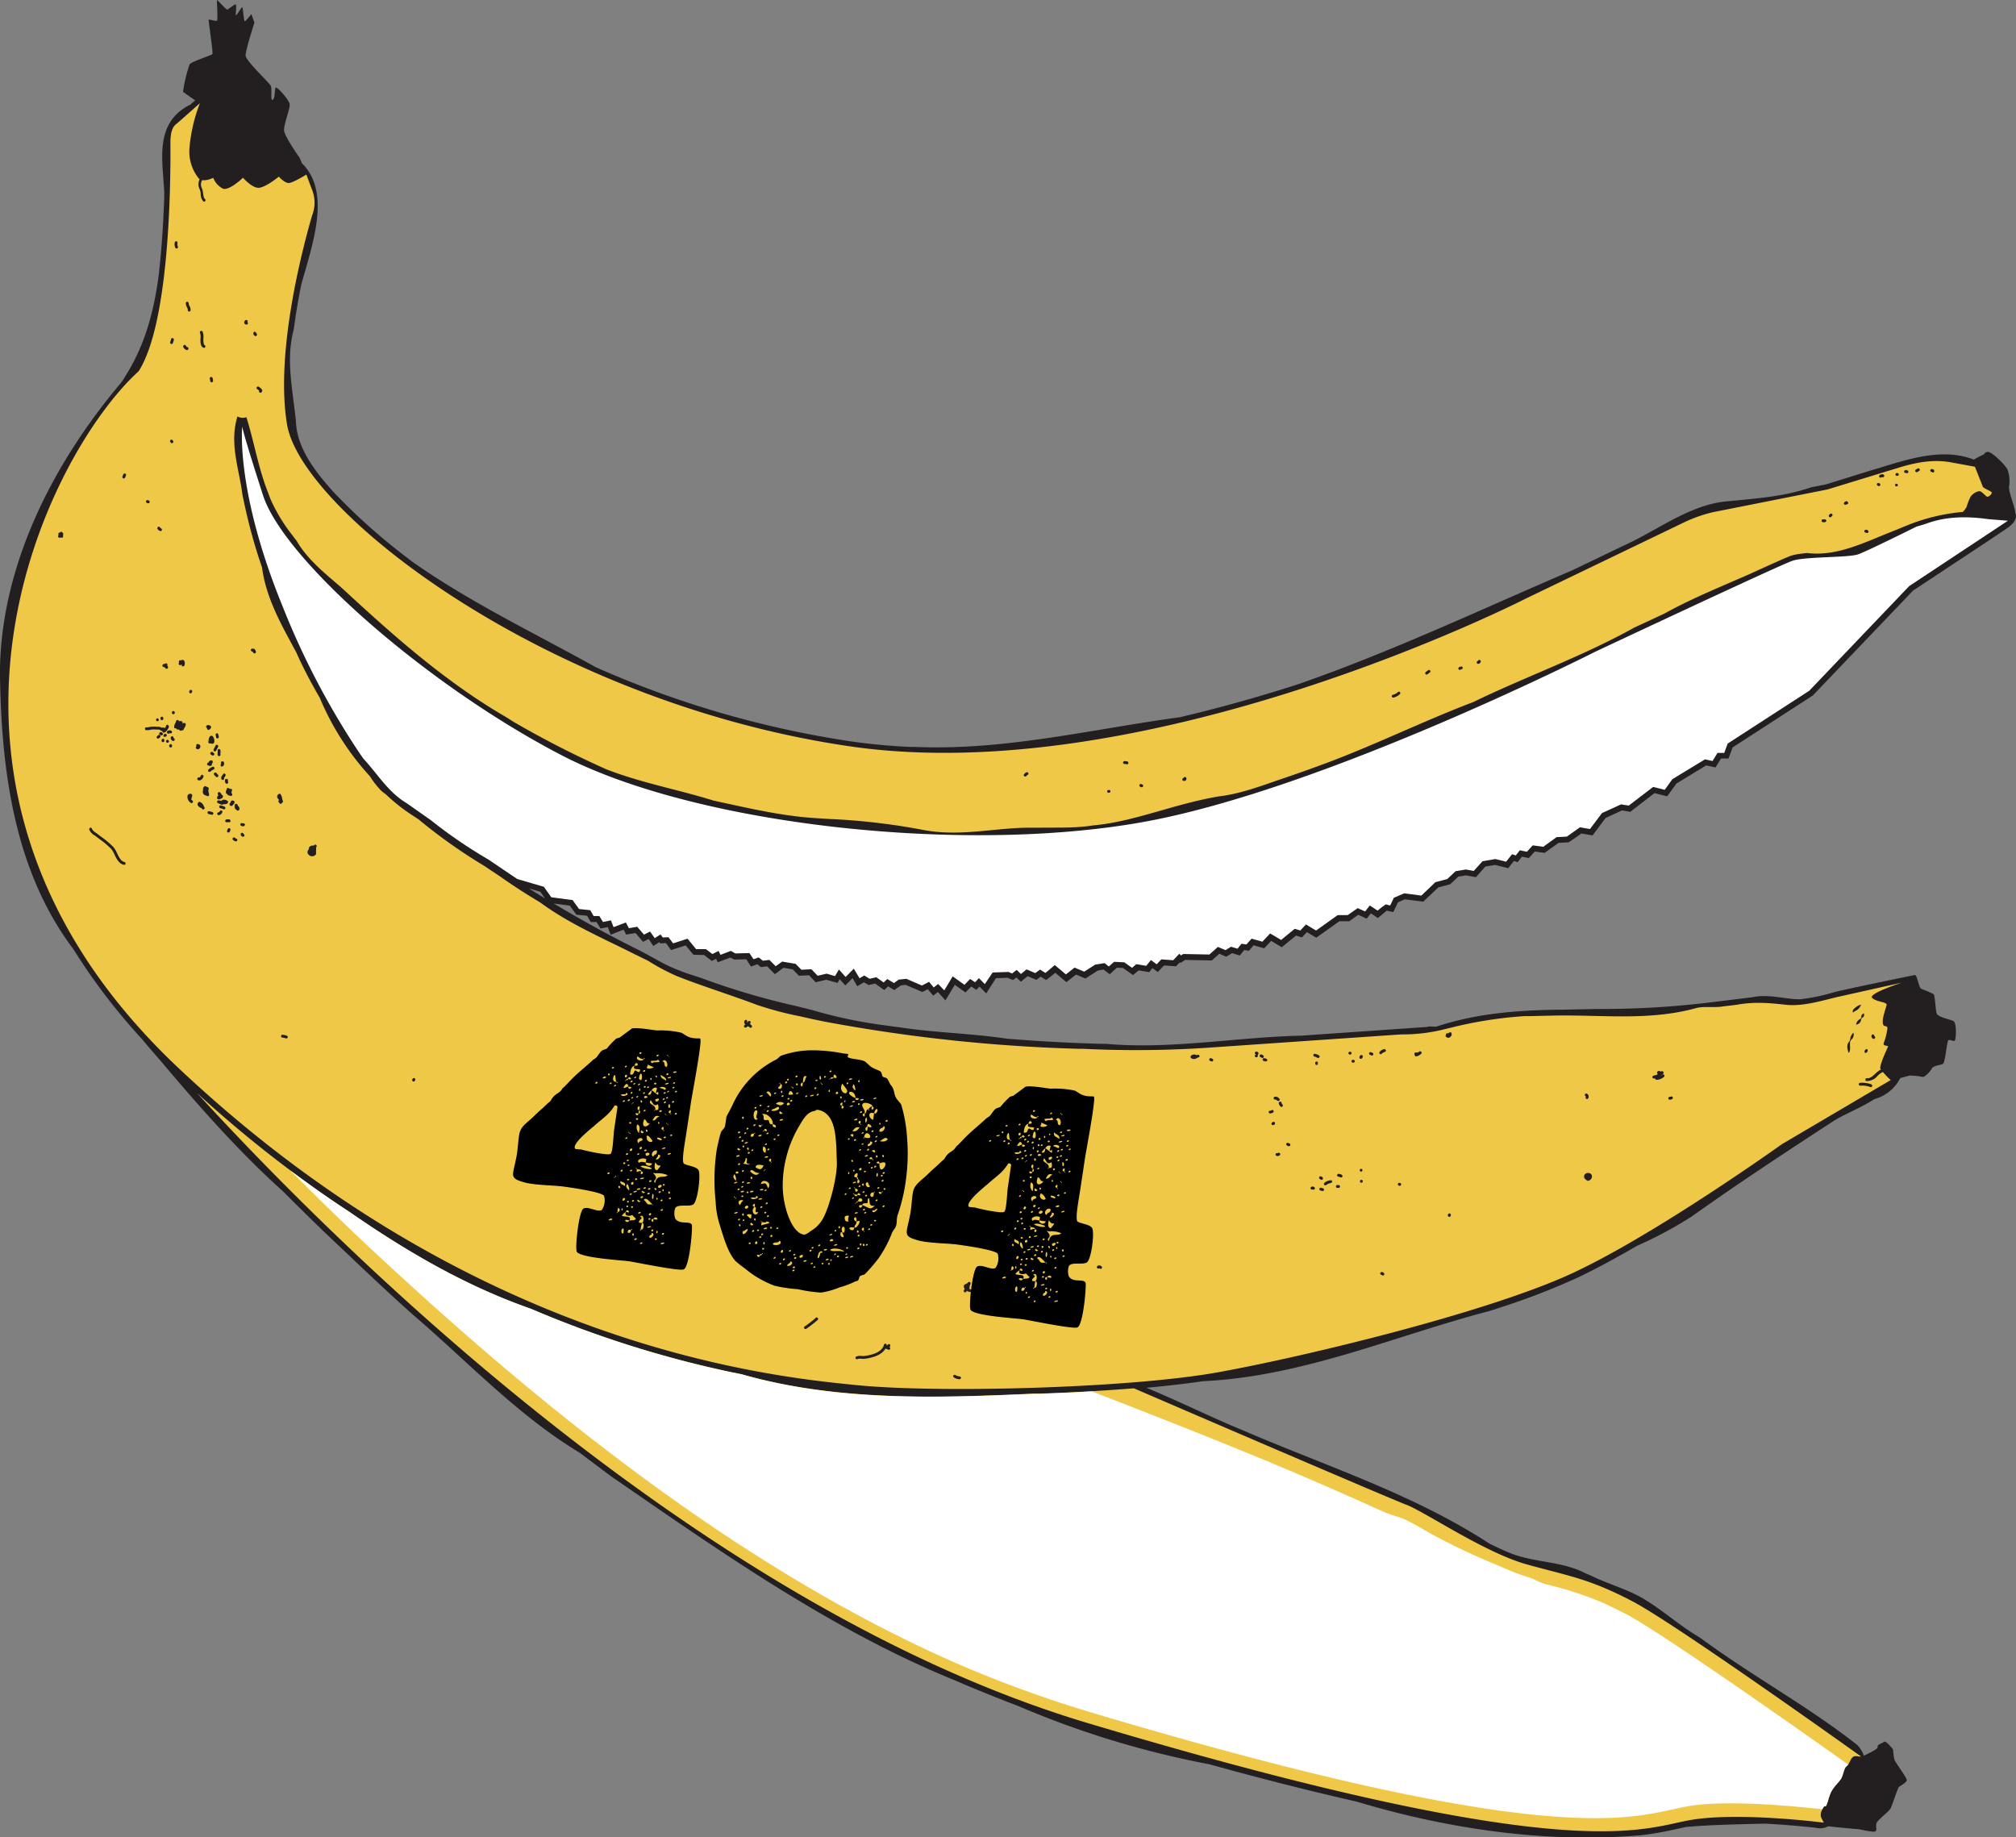 <svg xmlns="http://www.w3.org/2000/svg" viewBox="0 0 431.94 393.66"><rect x="0" y="0" width="431.94" height="393.66" fill="#808080" stroke="none"/><defs><style>.cls-1{fill:#231f20;}.cls-2{fill:#efc847;}.cls-3{fill:#fff;}</style></defs><title>404-banana</title><g id="Layer_2" data-name="Layer 2"><g id="Objects"><path class="cls-1" d="M431.77,109.9c.05-1.07-1.42-4.39-1.32-5.59a7.38,7.38,0,0,0-.32-3.68c-.52-1.08-3.51-4-4.3-3.81s-.32.21-.91.6a13.42,13.42,0,0,0-2,1.06c-6.69-2.61-13.94-.15-20.66,1.89l-1.39.41-9.63,3-1.52.3-1.72.34c-5.82,2-11.23,2.31-17.43,2.95-8.12.48-15.11,6.06-22.49,9.44l-1.29.61-8.63,4.15c-.44.22-.88.42-1.3.62-19.73,8.46-38.73,17.46-58.69,24.39l-1.76.57c-6.52,2.06-13.76,4.14-21.47,6l-2.09.51c-19.14,2.59-37.59,7.22-57,6.36l-1.16,0c-4.24-.21-8.45-.6-12.59-1.21a212.14,212.14,0,0,1-52.49-15l-1.05-.45-1-.46c-13.35-7.42-27-13.93-39.3-22.61l-1.46-1.12a130.07,130.07,0,0,1-15.31-13.72c-.38-.42-.75-.84-1.1-1.25-3.63-4.16-6.89-8.85-7-14.19-.07-.65-.15-1.3-.23-1.94-.7-5.81-1.79-11.61-.23-17.48.06-.43.13-.86.19-1.29.33-2.4.73-4.74,1.17-7,.08-.45.17-.89.26-1.33,2.34-8.46,6.51-19.78.13-26l-.45-1.11S61,29.3,60.87,28s1.31-4.68,1.2-5.64-2.72-3.88-3-3.57S59,21,58.44,21.37s-.1-2.16-.4-2.92-5.44-5.4-5.42-6.6,1.89-7,1.89-7l-.65-1.82S52.7,4.51,52.45,4.54s-.37-3.18-.58-3-1.14,1.72-1.3,1.75.21-2.36-.1-2.35S48.94,2,48.69,2.05s-2.17-2.2-2.21-2,.24,4.25,0,4.39-1.69-.33-1.77-.21,1,7.13.8,7.37-4.57,1.64-4.89,2.19a32.49,32.49,0,0,0-1.41,5.87c.1.1,1.57,1.12,2.6,1.84l-1,.9C33,26.26,34.84,34.29,35.19,41c0,.41,0,.84,0,1.26-.17,4.82-.48,10.33-1.08,15.69,0,.38-.08.76-.13,1.15C33,66.44,31.22,73.6,27,80.36a16.56,16.56,0,0,1-1.11,1.7C11.6,99,.49,120.46,0,143c0,.73,0,1.46,0,2.19.36,20.59,3.25,41.59,15.7,58.15l1.14,1.79A132.34,132.34,0,0,0,30.4,222.61l.63.75s.7.84,1.94,2.27l1.44,1.65c8.5,10.1,16.94,19.63,26.26,28l1.11,1.11q3,3,6.21,6.13l1.31,1.27c6.5,6.12,12.55,12,19.3,18L90,283c11,9.57,21.49,20.61,34.27,28.3l1.74,1.32,3.27,2.46,1.66,1.23c23.53,16.22,47.33,33,73.67,43.72l2,.86q4.74,2,9.46,3.83l1.9.72A197.59,197.59,0,0,0,259.1,378l1.34.37c10.88,3,20.52,5.4,29.07,7.37l1.26.29c19.49,5.85,40.58,8.93,60.74,7.18.67-.07,1.31-.16,1.92-.24,2.44-.36,4.4-.79,6.13-1.17l1.71-.37c5.39-.48,11.36-.56,16.8-.71l1.27.07c3.76.22,7.08.53,9.16.76l.5.05a3.85,3.85,0,0,0,2.71-.31c1.44.17,5.69.57,6.26.6s3.35.75,3.83.49-.06-1.26.33-1.92,2.61-2.39,2.94-3,1.54-4.47,1.83-4.65,1.53-.89,1.64-1.36-2.42-3.77-2.64-4.42a12.58,12.58,0,0,1-.29-2.19s-1.52-2-1.94-1.65-1.51.56-1.38,1.12c.09.34-1.32,1.08-2.38,1.58l-.58.28h0a5.1,5.1,0,0,0-.4-.94,7.23,7.23,0,0,0-1-1.36c-10.52-8.28-22.3-14.64-33.41-22.79l-1-.65c-3.35-2-6.43-4.67-9.8-6.89-.48-.32-1-.62-1.47-.93-3.55-2.12-7.13-3-11.12-4.9-.5-.23-1-.44-1.45-.63-4.91-2.55-10.32-2.22-15.67-4.15l-1.28-.53c-.59-.25-1.18-.52-1.78-.8s-1.19-.56-1.8-.86c-16-10.4-33.66-16.14-51-23.5l-1.93-.82c-6.84-2.81-13.58-6.19-20.6-9.09,3.69-.33,7.15-.72,10.28-1.14l1.8-.26c21.51-1,41.07-9.73,61.49-15.06l2.11-.69a150.62,150.62,0,0,0,16.38-6.29c3.72-1.74,7.8-3.94,11.95-6.33l1.15-.66a86.52,86.52,0,0,0,11.6-6.21c10.42-7.41,19.56-13.39,30.53-20.56,2.22-1.35,4.81-2.39,7.23-3.76q.73-.42,1.44-.87a8.89,8.89,0,0,0,5.57-4.52c.86-.24,1.73-.47,2-.54a15.74,15.74,0,0,1,2.83.3c.49,0,1.6-1.18,1.93-1.81s1.9-.72,2.38-1,.82-4.61,1.13-5,1.17.34,1.42,0,.46-3.84-.35-4.19-3.13-.84-3.48-1.48-.38-4-.73-4.27a28.52,28.52,0,0,0-2.65-1.13c-.48-.21-.84-2.78-1.29-2.94a.32.32,0,0,0-.17,0h0c-.34.07-9.56,1.93-16,3.37l-1,.23a41.12,41.12,0,0,1-7.49,1.58c-3.34,0-6.8-1.2-10.27-.43l-.86.1-7.66.94-1.06.13a192.55,192.55,0,0,1-22.91,1.34l-1,0-6.94.15-1.15,0c-8.84.13-17.51.8-26,3.6-.67.13-1.47-.14-2.09.1l-1.06.07L280,221.81l-1.12.08c-14,.31-28,3-42,1.75l-1.1,0c-5.43-.15-11.72-.44-18.8-1l-1.19-.09c-7.6-1.14-15.2-1.27-22.83-2.41l-1-.13-2.92-.4-.92-.13a99.7,99.7,0,0,1-13.4-2.87c-1.33-.4-2.66-.66-4.13-1.06a156.63,156.63,0,0,1-20.18-5.95l-1.3-.43c-1.29-.42-2.59-.82-3.85-1.36-3.2-1.2-6.14-3.2-9.33-4.72l-.91-.46c-5.75-2.89-11.26-6-16.39-9.05l3.45.45,1.4,1.94,2.31.24.79,1.34,1.23,0,.86,1.39,1.54-.31.63,1.64,2.76-1.09.56,1.06,2-.34,1.62,1.89,1.2-.62,1,1.51,1.3-.83.2.27,1.2-.06,1.1,1.5,3.13-1,1.67,2,2.28.05,1.65,1.28.92-.46.36.73,2.71-1,.8.43,2.6-.06,1,1.55,1.37-.48.77.61,1.32-.17,1.67,1.68,1.82-1.37,2,.34,1.33,1.37,2.15-.11,1.43,1.5,2.29-.54,2.38.69.48-.8,1.2,1.34,1.56-1.58,1,1.75,1.44-.85,1,.59,1.39-.32,1.95,1.39.83-.79,1.32.79,1.44-1,1-.11,3.58,1.53,1.17-.6,1.15,1.38,1-.78,1.63,1.79,2-3.33,2.28,1.64,1.26-1.27,1.08.71.67-.71,1.44,1.47,2.09-3.26,2.48-.09,1.16.49.75-.55.94.91,1.46-1.19,1.85.79.93-.69,1.2.73,1.95-1.55,2.37,2,2.07-1.63,2,.85,2.69-1.72,1.21-.2,1.32,1,1.52-1.4,1.31.06,2.16,1.52,1.2-1,2.27.38.68-.87,1.15.84,1.34-1.41,2.56.18.82-.86.14.15,1-.66,5.72.12,1.6-1.44,1.49.64,1.26-.77,1.64.51.95-1.17,1,.16,1-1.18,2.29.65,1.49-1.59,2.26,1.36,3.06-2.5,1.26.4,1.07-1.14,2,1.2,4.95-3.53h2.13L291,196l1.81.82.92-1.13,1.48,1,.72-.59c.4-.34.87-.72,1.19-1l1.4.32,1-2.1,1.48-.64,3.93.51,3.24-3.06,2.53-.67,1.75-1.64,1.64-.27,2.14.39,2-2.27,2.09-.36,2.82.71,1.22-1.56.79.26.94-1.18,1.46.31,1.28-1.41,2.11.29,3-2.15,2.18-.11,2.7-1.89,2.39.41,2.81-3.75,3.48-1.6,1.8.29,5.18-4,2.71.68,2-2.74,6.36-3.88,2,.44,1.19-1.92,1.6,0,.89-2.38L388.42,149l21.46-22.46,7-4.63,1.2-.8c3.71-2.44,7.37-4.83,11-7.3l1-.67C432.33,111.62,432,110.18,431.77,109.9Zm-316,81.17,1,1.42c-1.17-.71-2.31-1.42-3.43-2.13Z"/><path class="cls-2" d="M407.48,210.53l-12.82,2.86-1,.22c-3.6.86-7.47,2.06-11.07,1.66s-6.8-.67-10.44,0l-1,.12-1,.12-1.09.13c-1.8.31-3.67-.09-5.53.31-9.47,2.66-19.07,1.6-28.57,1.62h-1l-6.37.14-1,0a88.55,88.55,0,0,0-15.45,2.41l-1.33.32a36.88,36.88,0,0,1-9.53,1.19l-.89.05-40.18,2.77a231.49,231.49,0,0,1-27.15.26l-.92,0A347.24,347.24,0,0,1,178,219.13l-1.24-.23c-1.22-.24-2.44-.5-3.66-.77l-1.47-.34a72,72,0,0,1-9.53-2.52c-5.6-2.13-11.34-3.87-17.07-6.13a47.21,47.21,0,0,1-6.18-3.29l-1.36-.67-1.44-.7c-6.89-3.48-14.09-6.54-20.34-11.15l-1.1-.66c-2.53-1.53-5-3.15-7.42-4.86l-.74-.49-1.82-1.21h0l-.94-.63a114,114,0,0,1-14-9.92l-1.24-.82a38.12,38.12,0,0,1-5.8-4.57,9.72,9.72,0,0,1-1-.78,20.51,20.51,0,0,1-2.42-3.1,58,58,0,0,1-10.72-16.79c-.31-.53-.62-1.07-.92-1.61-1.51-2.68-2.91-5.39-4.13-8.16-.28-.52-.57-1-.85-1.57-2.84-5.21-5.68-10.57-6.47-16.58l-.67-2a115.74,115.74,0,0,1-3.25-12.29L51.94,106c-.65-5.41-2.88-11-1.06-16.78a2.25,2.25,0,0,0,1.91.16c1.68,5.32,2.56,11,4.72,16.35.13.39.28.8.45,1.21a35.57,35.57,0,0,0,4.52,7.53c.34.46.7.93,1.07,1.4C66,120.1,70,123.12,73.26,126l1.55,1.42C85.2,137,96.07,146.49,108.53,153.7l1.58,1a208.53,208.53,0,0,0,19.79,10.12q.93.36,1.86.69c6.83,2.45,14.1,3.83,21.05,6l1.86.41c6.77,1.47,13.77,3.07,21,3.42l1.85.12a140.88,140.88,0,0,1,20.63,2.42c8,1.43,15.44-.65,23.07-.54l1.65,0c3.76-.07,7.37.13,11.32-.49,8.91-.8,17.1-4.55,27-6.23,4.85-.56,9.62-2.47,14.19-4l2-.69c2-.69,4-1.4,5.94-2.13l1.07-.39c10.62-4,20.64-8.94,31.28-13l1.92-.92c10.9-5.12,21.91-9.11,32.51-15,.4-.19.81-.39,1.24-.58l4-1.86,1.31-.61c5.74-3.2,12.1-5.75,18.36-8.51l1.11-.51c4-1.82,6.89-3.11,7.59-3.35a12.21,12.21,0,0,1,2.13-.43q.63-.09,1.35-.15c6.69.81,12.73-2.54,19.19-5,.6-.26,1.19-.51,1.8-.75a41.55,41.55,0,0,1,12.38-3.06,5.48,5.48,0,0,0,.81-1.1,11.68,11.68,0,0,1,.82-2.12,2.89,2.89,0,0,1,1.93-1.24c.52.06,1.41,1.21,1.7,1.23a1.42,1.42,0,0,0,.95-.88c0-.3-1.79-.94-1.93-1.27L423.14,100h0l-3.92-.72-.93-.17c-4.1-.81-8,0-11.82,1.2l-1,.3-13.93,4.26-24.39,4.84-.58.13a31.75,31.75,0,0,0-5.31,1.87l-.52.25-33.89,16.32s-80.37,41.08-144.94,31.6S64.71,109.7,61.51,91C59,76.06,64.44,54.59,66.77,46.5l.12-.4A7.32,7.32,0,0,0,67,41.05c0-.12-.09-.24-.13-.36L65.64,37.4s-2.84,1.76-3.74,1.81-2.16-1.36-2.16-1.36-3,2.46-4.43,2.39-3.25-2.16-3.25-2.16-2.91,2.82-4.29,2.34a4.29,4.29,0,0,1-2.08-2.32s-2.38,1.18-3.21,0a9.25,9.25,0,0,1-1.91-6.08,34.6,34.6,0,0,1,2.26-9.91l-4.62,4.09-.26.24c-1.23.78-1.36,2.38-1.44,3.7,0,.12,0,.23,0,.35.08,9.19-.2,38.77-6.81,49.05-19.78,18-55.39,89,8.47,149.22s127.71,66.23,145.29,68,58.58.66,77.37-2.72,58.35-12.94,76.35-21.39,44.59-27.5,44.59-27.5l23.33-13.75a15.8,15.8,0,0,1-2.21-2.4c-.3-.65,1.5-4.42,1.62-4.74s-1.1-.06-.93-.73a13.63,13.63,0,0,0,.82-3.27c-.1-.73-.87,0-1-1.09s.67-3.18.82-3.85-2-.57-3.08-1.48S407.48,210.53,407.48,210.53Z"/><path class="cls-1" d="M399.37,217.12a.36.36,0,0,1,0,.15.92.92,0,0,1,0,.36.64.64,0,0,1-.09.21,1.05,1.05,0,0,1-.22.17.67.67,0,0,0-.21.2.84.84,0,0,0-.09.28.84.84,0,0,1-.09.28c0,.09-.09.17-.13.25a.71.71,0,0,1-.17.21,1.37,1.37,0,0,1-.2.13,1.13,1.13,0,0,1-.49.17s0,0,0,0h0a1.59,1.59,0,0,1,.14-.5,2.65,2.65,0,0,1,.27-.37l.19-.17a1.5,1.5,0,0,1,.25-.15.52.52,0,0,0,.2-.19.44.44,0,0,0,.08-.25,1.86,1.86,0,0,1,0-.26.91.91,0,0,1,.37-.44.66.66,0,0,1,.15-.07S399.36,217.09,399.37,217.12Z"/><path class="cls-1" d="M397.09,221.29a1,1,0,0,1,.07.21.9.9,0,0,1,0,.25,1.7,1.7,0,0,1-.06.31,1.51,1.51,0,0,1-.13.33,2.51,2.51,0,0,1-.26.31.9.9,0,0,0-.25.33,1.06,1.06,0,0,0-.09.4c0,.15,0,.29,0,.39s0,.25,0,.37a2.81,2.81,0,0,1,0,.71,1.53,1.53,0,0,1-.15.53.93.93,0,0,1-.11.19,0,0,0,0,1,0,0l0,0s0-.07-.07-.19-.1-.29-.15-.49a2.24,2.24,0,0,1-.09-.73,2.57,2.57,0,0,1,.07-.46,1,1,0,0,1,.21-.42c.07-.12.18-.25.24-.37a1.08,1.08,0,0,0,.11-.4,3.14,3.14,0,0,1,.08-.38,1.38,1.38,0,0,1,.14-.3,2.32,2.32,0,0,1,.14-.23c0-.06.09-.12.12-.17a1,1,0,0,1,.12-.19h.06Z"/><path class="cls-1" d="M400.07,224.77a.71.71,0,0,1,.08.22.51.51,0,0,1-.06.34.52.52,0,0,1-.26.22.72.72,0,0,1-.23.06.77.77,0,0,1-.09-.2.63.63,0,0,1,.05-.38.58.58,0,0,1,.29-.22A.73.73,0,0,1,400.07,224.77Z"/><path class="cls-1" d="M401.4,221.66a.3.3,0,0,1,.18.34h0a.31.31,0,0,1,.18.33.29.29,0,0,1-.34.25.49.49,0,0,1-.34-.21.61.61,0,0,1-.09-.5.3.3,0,0,1,.35-.24Z"/><path class="cls-1" d="M398.79,215.33l-.09.08a2.38,2.38,0,0,1-.14.23,3.77,3.77,0,0,1-.22.33,1.35,1.35,0,0,1-.16.19l-.19.16c-.27.18-.51.3-.69.41a1.58,1.58,0,0,0-.22.16l-.1.08a.55.55,0,0,1,0-.12.6.6,0,0,1,0-.33,1.14,1.14,0,0,1,.25-.38,2.58,2.58,0,0,1,.36-.31l.17-.12.17-.12a2.32,2.32,0,0,1,.37-.21.88.88,0,0,1,.33-.08Z"/><path class="cls-1" d="M403.37,229.14a.32.32,0,0,1,.16.18.3.3,0,0,1-.18.39,4,4,0,0,0-1.07.79,2.93,2.93,0,0,1-2.36,1.11.3.3,0,0,1-.25-.35A.3.3,0,0,1,400,231c.65.11,1.26-.44,1.85-1a4.63,4.63,0,0,1,1.27-.91A.3.3,0,0,1,403.37,229.14Z"/><path class="cls-1" d="M400.82,232.28l.16.07a.31.31,0,0,1,.13.41.32.32,0,0,1-.42.13,5,5,0,0,0-2.13-.28.32.32,0,0,1-.31-.3.31.31,0,0,1,.3-.31A5.86,5.86,0,0,1,400.82,232.28Z"/><path class="cls-1" d="M356.26,229.55l.11.08a.32.32,0,0,1,0,.41l0,0v0l-.09.07-.5.4a.63.63,0,0,0,.29-.19.31.31,0,0,1,.42-.08.32.32,0,0,1,.08.43,2.52,2.52,0,0,1-1.42.67l-.15,0a.33.33,0,0,1-.3-.09.3.3,0,0,1-.08-.18l-.27,0a.28.28,0,0,1-.3-.23.32.32,0,0,1,.17-.35,2.85,2.85,0,0,1,.5-.14l.1,0a3.37,3.37,0,0,0,.4-.23l0,0a.29.29,0,0,1-.18-.33.37.37,0,0,1,.3-.32.3.3,0,0,1,.36.1l0,0a.6.6,0,0,0,.31-.06h0A.31.31,0,0,1,356.26,229.55Z"/><path class="cls-1" d="M358.23,234.94a.3.3,0,0,1,0,.56,1.35,1.35,0,0,1-.45.11.3.3,0,0,1-.33-.27.3.3,0,0,1,.27-.33.89.89,0,0,0,.28-.07A.33.33,0,0,1,358.23,234.94Z"/><path class="cls-1" d="M340,234.33h0a.71.71,0,0,1,.3.95.3.3,0,0,1-.39.17.32.32,0,0,1-.17-.39c.05-.15,0-.16,0-.19a.3.3,0,0,1,.26-.55Z"/><path class="cls-1" d="M340.62,251.36a.75.75,0,0,1,.4.38.82.82,0,0,1-.06.77,1,1,0,0,1-.52.44.48.48,0,0,1-.39,0,.29.29,0,0,1-.15-.14,1.06,1.06,0,0,1-.32-.25.7.7,0,0,1-.18-.53.78.78,0,0,1,.28-.54.89.89,0,0,1,.76-.16Z"/><path class="cls-1" d="M310.67,260a.28.28,0,0,1,.15.15.29.29,0,0,1,0,.31.31.31,0,0,1-.22.25.3.3,0,0,1-.37-.21.41.41,0,0,1,.22-.5A.28.28,0,0,1,310.67,260Z"/><path class="cls-1" d="M296.24,272.56a.63.63,0,0,1,.32.28.3.3,0,0,1-.13.41.31.31,0,0,1-.4-.11l-.06,0a.31.31,0,0,1-.24-.36.3.3,0,0,1,.36-.23Z"/><path class="cls-1" d="M291.71,250.43a.33.33,0,0,1,.18.41.29.29,0,0,1-.37.17l0,0a.31.31,0,0,1-.16-.4A.3.3,0,0,1,291.71,250.43Z"/><path class="cls-1" d="M286.92,253.93a.32.32,0,0,1,.18.31.31.31,0,0,1-.33.27h-.23a.29.29,0,0,1-.31-.29.3.3,0,0,1,.29-.31,1.63,1.63,0,0,1,.31,0Z"/><path class="cls-1" d="M287.28,251.61l.16.07a.32.32,0,0,1,.17.42.27.27,0,0,1-.37.15l-.05,0a1.33,1.33,0,0,0-.41-.14.3.3,0,0,1-.29-.32.32.32,0,0,1,.31-.29A1.41,1.41,0,0,1,287.28,251.61Z"/><path class="cls-1" d="M285.23,252.88a.29.29,0,0,1,.17.19.29.29,0,0,1-.21.37l-.18.06a2,2,0,0,0-.83.36.3.3,0,0,1-.44-.41,2.47,2.47,0,0,1,1.1-.54l.18,0A.26.26,0,0,1,285.23,252.88Z"/><path class="cls-1" d="M281.44,254.27a.53.53,0,0,1,.15.08.3.3,0,0,1-.35.49l-.06,0a.27.27,0,0,1-.37-.17.32.32,0,0,1,.2-.4A.54.54,0,0,1,281.44,254.27Z"/><path class="cls-1" d="M283.5,254.61a.3.3,0,0,1,.17.36.32.32,0,0,1-.38.21l-.39-.12a.29.29,0,0,1-.2-.37.3.3,0,0,1,.37-.21l.39.12Z"/><path class="cls-1" d="M283.15,252.08a.49.49,0,0,1,.29.34.3.3,0,0,1-.23.36.32.32,0,0,1-.33-.15.3.3,0,0,1,.1-.6Z"/><path class="cls-1" d="M291.79,252.8a.27.27,0,0,1,.17.37l0,.05a.3.3,0,0,1-.4.16.31.31,0,0,1-.16-.4A.33.33,0,0,1,291.79,252.8Z"/><path class="cls-1" d="M300,253.47l.07,0a.43.43,0,0,1,.12.36.31.31,0,0,1-.36.24.23.23,0,0,1-.12-.06.27.27,0,0,1-.18-.15.3.3,0,0,1,.13-.4A.42.42,0,0,1,300,253.47Z"/><path class="cls-1" d="M310.83,221.2l.05,0a.31.31,0,0,1,.13.31s0,0,0,.05a.27.27,0,0,1,0,.23.75.75,0,0,1-.24.32h0a.58.58,0,0,1-.27.21.34.34,0,0,1-.28,0,.32.32,0,0,1-.24-.09s0,0,0,0a.3.3,0,0,1-.24-.37.53.53,0,0,1,.08-.15.26.26,0,0,1,0-.17.29.29,0,0,1,.4-.13l.07,0a1.5,1.5,0,0,1,.25-.19A.31.31,0,0,1,310.83,221.2Z"/><path class="cls-1" d="M304.39,225.27a.38.38,0,0,1,.11.08.3.3,0,0,1,0,.43,2.11,2.11,0,0,1-1.08.55.3.3,0,0,1-.31-.27V226a.31.31,0,0,1-.06-.28.3.3,0,0,1,.36-.22h.12a1.52,1.52,0,0,1,.28,0l.3-.22A.29.29,0,0,1,304.39,225.27Z"/><path class="cls-1" d="M296.75,224.82a.32.32,0,0,1,.18.24.3.3,0,0,1-.26.34,1.24,1.24,0,0,0-.63.37.29.29,0,0,1-.42,0,.3.3,0,0,1,0-.43,1.79,1.79,0,0,1,1-.58A.44.44,0,0,1,296.75,224.82Z"/><path class="cls-1" d="M293.75,225.44l.31.13a.3.3,0,0,1,.16.4.3.3,0,0,1-.39.16l-.32-.14a.3.3,0,1,1,.24-.55Z"/><path class="cls-1" d="M291.81,226.07a.29.29,0,0,1,.17.36.73.73,0,0,1-.2.34.3.3,0,0,1-.43,0,.29.29,0,0,1,0-.42l0-.08a.31.31,0,0,1,.38-.21Z"/><path class="cls-1" d="M290,227.09l.08,0a.3.3,0,0,1,.16.4.29.29,0,0,1-.39.16l-.09,0a.29.29,0,0,1-.16-.39A.3.3,0,0,1,290,227.09Z"/><path class="cls-1" d="M289.33,225.36l.07,0a.3.3,0,0,1,.16.4.3.3,0,0,1-.39.16l-.07,0a.3.3,0,0,1,.23-.56Z"/><path class="cls-1" d="M282.14,225.91l.22.09.18.09a.3.3,0,0,1,.16.4.31.31,0,0,1-.4.16l-.2-.1a2.13,2.13,0,0,0-.45-.17.3.3,0,1,1,.08-.6A1.4,1.4,0,0,1,282.14,225.91Z"/><path class="cls-1" d="M282.21,227.44a.32.32,0,0,1,.18.31l-.3,0,.3.08v.07a.3.3,0,0,1-.6-.06v-.12a.29.29,0,0,1,.32-.27Z"/><path class="cls-1" d="M271.29,226.85l.07,0a.3.3,0,0,1-.29.53l-.12,0a1.24,1.24,0,0,1-.26-.1.3.3,0,0,1-.12-.41.3.3,0,0,1,.41-.12.34.34,0,0,0,.12,0Z"/><path class="cls-1" d="M270.42,226a.76.76,0,0,1,.26.16.29.29,0,0,1,0,.42.3.3,0,0,1-.43,0,.4.4,0,0,0-.16-.08.3.3,0,0,1-.2-.38.32.32,0,0,1,.39-.2Z"/><path class="cls-1" d="M269.32,225.93a.3.3,0,0,1,.17.36.32.32,0,0,1-.18.21.36.36,0,0,1-.29,0,.32.32,0,0,1-.12-.42.39.39,0,0,1,.17-.14.28.28,0,0,1,.22,0Z"/><path class="cls-1" d="M269.33,225.32a.72.72,0,0,1,.25.18.31.31,0,0,1-.05.43.31.31,0,0,1-.42,0,.32.32,0,0,1-.24-.37.28.28,0,0,1,.34-.24Z"/><path class="cls-1" d="M274.41,236.05a.3.3,0,0,1,.18.29c0,.06.05.13.14.24l.08.1a.31.31,0,0,1-.07.42.29.29,0,0,1-.42-.07l-.07-.08a.94.94,0,0,1-.26-.63.3.3,0,0,1,.31-.29Z"/><path class="cls-1" d="M273.57,235a1.43,1.43,0,0,1,.52.38.3.3,0,0,1,0,.42.29.29,0,0,1-.42,0,1,1,0,0,0-.38-.22.31.31,0,0,1-.31-.52.45.45,0,0,1,.36-.08A1,1,0,0,1,273.57,235Z"/><path class="cls-1" d="M272.7,237.83a.37.37,0,0,1,.15.13.31.31,0,0,1-.12.42,2.11,2.11,0,0,1-.5.17.32.32,0,0,1-.39-.2A.28.28,0,0,1,272,238h.07a2.86,2.86,0,0,0,.35-.12A.3.3,0,0,1,272.7,237.83Z"/><path class="cls-1" d="M273,240.38a.3.3,0,0,1,.17.36.43.43,0,0,1-.52.31.32.32,0,0,1-.23-.37.33.33,0,0,1,.24-.23.29.29,0,0,1,.31-.08Z"/><path class="cls-1" d="M276,244.88l.28.12a.31.31,0,0,1,.16.4.32.32,0,0,1-.4.16l-.28-.12a.32.32,0,0,1-.16-.4A.3.3,0,0,1,276,244.88Z"/><path class="cls-1" d="M274.12,247l.09.07a.3.3,0,0,1,0,.43.71.71,0,0,1-.68.15.3.3,0,0,1-.23-.35.3.3,0,0,1,.36-.24.27.27,0,0,0,.12,0A.33.33,0,0,1,274.12,247Z"/><path class="cls-1" d="M259.51,226.74l.24.1a.3.3,0,0,1-.23.56l-.25-.11a.3.3,0,1,1,.24-.55Z"/><path class="cls-1" d="M256.21,226h0a.31.31,0,0,1,.16.4.32.32,0,0,1-.4.16h0c-.06,0-.19-.06-.4.11a.3.3,0,1,1-.38-.47A.94.94,0,0,1,256.21,226Z"/><path class="cls-1" d="M256.82,226a.3.3,0,0,1,.17.34.32.32,0,0,1-.37.23s-.11.07-.16.1a.94.94,0,0,1-.18.12.81.81,0,0,1-.5.09h-.15a.31.31,0,0,1-.19-.58,1,1,0,0,1,.37,0,.39.39,0,0,0,.18,0l.11-.07a.75.75,0,0,1,.68-.2Z"/><path class="cls-1" d="M235.8,271.19a.9.9,0,0,1,.23.15.3.3,0,0,1,0,.43.31.31,0,0,1-.43,0l-.09-.06a.27.27,0,0,1-.41,0,.31.31,0,0,1,0-.43A.57.57,0,0,1,235.8,271.19Z"/><path class="cls-1" d="M222.61,272.07l.1,0a.3.3,0,1,1-.24.55l-.09,0a.3.3,0,0,1,.23-.55Z"/><path class="cls-1" d="M207.78,274.66a.29.29,0,0,1,.16.38.14.14,0,0,1,0,.06c-.11.24-.21.48-.3.73a.63.63,0,0,1,.07.22.25.25,0,0,1,0,.12l.2.06a.3.3,0,1,1-.14.59c-.68-.17-1.36-.66-1.25-1.34,0-.2.22-.29.43-.39a1.05,1.05,0,0,0,.4-.25l0,0a.3.3,0,0,1,.39-.16Z"/><path class="cls-1" d="M207.56,275.46a.37.37,0,0,1,.15.13.32.32,0,0,1-.12.42s-.05,0-.1.1a.94.94,0,0,1-.09.12,1.7,1.7,0,0,0-.33.48.32.32,0,0,1-.4.16h0a.31.31,0,0,1-.16-.4,3,3,0,0,1,.43-.63l.07-.08a.77.77,0,0,1,.29-.27A.3.3,0,0,1,207.56,275.46Z"/><path class="cls-1" d="M189.82,287.92a.3.3,0,0,1,.17.35c-.41,1.53-2,2.48-4.68,2.85a3,3,0,0,1-.74,0,1.69,1.69,0,0,0-.86.08.31.31,0,0,1-.4-.16.31.31,0,0,1,.17-.4,2.26,2.26,0,0,1,1.15-.12,2.41,2.41,0,0,0,.6,0c2.43-.33,3.83-1.14,4.17-2.4a.31.31,0,0,1,.38-.22Z"/><path class="cls-1" d="M190.57,288a.26.26,0,0,1,.17.29.61.61,0,0,1-.21.42.46.46,0,0,1-.34.08.31.31,0,0,1-.26-.35.3.3,0,0,1,.22-.24.31.31,0,0,1,.33-.22Z"/><path class="cls-1" d="M190.29,288.5l.12.05.15.07h0a.3.3,0,0,1,.16.39.31.31,0,0,1-.4.17l-.15-.07a2,2,0,0,0-.54-.18.31.31,0,0,1-.25-.35.29.29,0,0,1,.34-.25A2.52,2.52,0,0,1,190.29,288.5Z"/><path class="cls-1" d="M205.7,294.93a.3.3,0,0,1,.19.3.31.31,0,0,1-.32.28,2.78,2.78,0,0,1-1.2-.39.3.3,0,1,1,.31-.52,2.08,2.08,0,0,0,.93.3Z"/><path class="cls-1" d="M175.09,282.28l.11.08a.3.3,0,0,1,0,.43,23.24,23.24,0,0,1-2.5,1.94.31.31,0,0,1-.32-.52,22.33,22.33,0,0,0,2.43-1.88A.3.3,0,0,1,175.09,282.28Z"/><path class="cls-1" d="M164,237.27a.29.29,0,0,1,.18.27.3.3,0,0,1-.29.31,3.09,3.09,0,0,1-1.06-.18.29.29,0,0,1-.18-.38.3.3,0,0,1,.38-.19,2.35,2.35,0,0,0,.84.14A.28.28,0,0,1,164,237.27Z"/><path class="cls-1" d="M159.93,218.54a.3.3,0,0,1,.16.39c0,.1,0,.17.42.4a1.61,1.61,0,0,1,.55.39.3.3,0,1,1-.48.37,1.32,1.32,0,0,0-.35-.23c-.36-.19-1-.51-.7-1.16a.3.3,0,0,1,.39-.17Z"/><path class="cls-1" d="M160.65,218.76h0a.3.3,0,0,1,.15.4,2,2,0,0,1-.77.86l-.14.1a.3.3,0,0,1-.36-.49l.15-.1a1.47,1.47,0,0,0,.57-.62A.31.31,0,0,1,160.65,218.76Z"/><path class="cls-1" d="M121.22,235.74a.66.66,0,0,1,.38.39.3.3,0,1,1-.57.21.14.14,0,0,0-.1-.06.3.3,0,0,1-.25-.34.31.31,0,0,1,.35-.26A1.06,1.06,0,0,1,121.22,235.74Z"/><path class="cls-1" d="M88.79,231a.29.29,0,0,1,.16.4l-.06.14a.3.3,0,1,1-.55-.24l.06-.14A.29.29,0,0,1,88.79,231Z"/><path class="cls-1" d="M61.47,221.91a.31.31,0,0,1,.16.4.32.32,0,0,1-.4.16,3,3,0,0,0-.75-.17.3.3,0,0,1-.26-.34.32.32,0,0,1,.34-.26A3.42,3.42,0,0,1,61.47,221.91Z"/><path class="cls-1" d="M67.67,181h0a.3.3,0,0,1,.15.4l-.12.26a1.64,1.64,0,0,1,0,.7v0a1.11,1.11,0,0,1,0,.48.25.25,0,0,1,0,.19.29.29,0,0,1-.2.19l-.13.11a1,1,0,0,1-1.16-.13.79.79,0,0,1-.23-1,.71.71,0,0,1,.18-.23.53.53,0,0,1,0-.13c0-.17.08-.48.56-.64a1,1,0,0,1,.54,0l0-.06A.29.29,0,0,1,67.67,181Z"/><path class="cls-1" d="M60,170.07a.25.25,0,0,1,.13.12,2.69,2.69,0,0,1,.37,1.17.57.57,0,0,1,.12.41.3.3,0,0,1-.25.26.25.25,0,0,1,0,.07.3.3,0,0,1-.54-.15h0a.31.31,0,0,1-.16-.39.32.32,0,0,1,.14-.16c-.24-.25-.49-.53-.42-.86a.68.68,0,0,1,.45-.46A.29.29,0,0,1,60,170.07Z"/><path class="cls-1" d="M50.27,179.46a.28.28,0,0,1,.11.08.52.52,0,0,0,.24.13.3.3,0,0,1-.15.59,1.25,1.25,0,0,1-.55-.32.3.3,0,0,1,0-.43A.29.29,0,0,1,50.27,179.46Z"/><path class="cls-1" d="M52,178.45a.3.3,0,0,1,.18.26.28.28,0,0,1,.18.37.31.31,0,0,1-.4.17.53.53,0,0,1-.38-.5.29.29,0,0,1,.28-.32A.22.22,0,0,1,52,178.45Z"/><path class="cls-1" d="M52.28,176.42a.3.3,0,0,1,.17.18.31.31,0,0,1-.19.39.72.72,0,0,1-.62-.08.3.3,0,0,1-.1-.42.31.31,0,0,1,.42-.09.09.09,0,0,0,.1,0A.33.33,0,0,1,52.28,176.42Z"/><path class="cls-1" d="M49.22,175.61a.3.3,0,0,1-.21.56.81.81,0,0,0-.38,0,.3.3,0,0,1-.14-.59,1.31,1.31,0,0,1,.71,0Z"/><path class="cls-1" d="M49.2,177.46a.32.32,0,0,1,.16.4l-.14.33a.31.31,0,0,1-.4.16.32.32,0,0,1-.16-.4l.14-.33A.31.31,0,0,1,49.2,177.46Z"/><path class="cls-1" d="M48,172.78l.12.05a.31.31,0,0,1,.14.41.3.3,0,0,1-.41.13,2.87,2.87,0,0,0-.47-.17l-.2-.06a.3.3,0,0,1-.2-.38.32.32,0,0,1,.39-.2l.18.06A4,4,0,0,1,48,172.78Z"/><path class="cls-1" d="M47.48,173.66a.29.29,0,0,1,.17.35,1,1,0,0,1-.61.61l-.07,0a.3.3,0,0,1-.4-.15.3.3,0,0,1,.14-.4l.08,0c.19-.09.26-.13.28-.2a.3.3,0,0,1,.37-.22Z"/><path class="cls-1" d="M45.53,174a.29.29,0,0,1,.16.38.3.3,0,0,1-.39.18.89.89,0,0,0-.28-.07,2.42,2.42,0,0,1-.36-.1.3.3,0,0,1-.18-.38.31.31,0,0,1,.39-.19,1.34,1.34,0,0,0,.27.07,2.66,2.66,0,0,1,.38.1Z"/><path class="cls-1" d="M42.9,171.86a1.35,1.35,0,0,1,.74.8,3.07,3.07,0,0,0,.16.31.31.31,0,0,1-.12.42.3.3,0,0,1-.41-.12l0-.07h0c-.26-.1-.87-.38-.94-.81a.56.56,0,0,1,.22-.51.31.31,0,0,1,.29-.06Z"/><path class="cls-1" d="M41,170.11a.3.3,0,0,1,.19.28,1.49,1.49,0,0,1-.1.45.88.88,0,0,0-.06.26.27.27,0,0,1-.08.17c.09.12.16.2.23.22a.31.31,0,0,1-.19.58,1.53,1.53,0,0,1-.82-1.54.6.6,0,0,1,.76-.44Z"/><path class="cls-1" d="M43.43,166.05a.31.31,0,0,1,.17.36,1.31,1.31,0,0,1-.61.74.68.68,0,0,1-.54,0,.3.3,0,0,1,.24-.56h0c.08,0,.28-.2.33-.36a.3.3,0,0,1,.37-.22Z"/><path class="cls-1" d="M44.27,168.55l.3.14a.3.3,0,0,1,.14.37.93.93,0,0,0,0,.69,3.54,3.54,0,0,1,.09.5.3.3,0,0,1-.26.33.28.28,0,0,1-.3-.15h-.15a.82.82,0,0,1-.57-.43.92.92,0,0,1,0-.71.77.77,0,0,1,.21-.75.31.31,0,0,1,.34-.08Z"/><path class="cls-1" d="M47.11,169.75a.28.28,0,0,1,.16.16,1,1,0,0,0,.13.18,2.29,2.29,0,0,1,.16.23l0,0,.1.07a.3.3,0,0,1,.1.33.54.54,0,0,1-.31.37l-.09,0a.45.45,0,0,1-.17.11.58.58,0,0,1-.54,0,.31.31,0,0,1-.12-.41l.06-.07a.29.29,0,0,1,0-.09.32.32,0,0,1,.22-.17.78.78,0,0,1-.16-.44.32.32,0,0,1,.24-.31A.36.36,0,0,1,47.11,169.75Z"/><path class="cls-1" d="M48.44,171.42a1.49,1.49,0,0,1,.31.17.3.3,0,0,1,.07.41.6.6,0,0,1-.49.29.48.48,0,0,1-.12,0,.33.33,0,0,1-.26,0l-.12,0a.31.31,0,0,1-.36.11c-.26-.1-.53-.21-.79-.34a.31.31,0,0,1-.15-.37.31.31,0,0,1,.35-.2,3.83,3.83,0,0,0,.43.07l.18,0a.5.5,0,0,1,.25-.2.46.46,0,0,1,.26,0,.22.22,0,0,1,.18,0A1,1,0,0,1,48.44,171.42Z"/><path class="cls-1" d="M50,171.57l.09,0a.3.3,0,0,1,.16.31.86.86,0,0,1-.42.64.32.32,0,0,1-.32.16.39.39,0,0,1-.34-.41.33.33,0,0,1,.11-.21l.06,0a1.86,1.86,0,0,1,.17-.41.33.33,0,0,1,.35-.14Z"/><path class="cls-1" d="M50.73,172.24a.33.33,0,0,1,.16.17l.07.21a.94.94,0,0,1,.36.68.5.5,0,0,1-.2.33.3.3,0,0,1-.42-.08.19.19,0,0,1-.05-.1.29.29,0,0,1-.26-.17,1.08,1.08,0,0,1-.07-.87.3.3,0,0,1,.28-.19Z"/><path class="cls-1" d="M49.54,169a.35.35,0,0,1,.14.13.3.3,0,0,1,0,.29c0,.09-.19.42,0,.6a.31.31,0,0,1,0,.43.29.29,0,0,1-.42,0l0,0a.33.33,0,0,1-.17,0,.57.57,0,0,1-.42-.32l-.12-.07a.29.29,0,0,1-.14-.26,1.16,1.16,0,0,1,.09-.53.18.18,0,0,1,.07-.1.57.57,0,0,1,0-.14.32.32,0,0,1,.16-.18.29.29,0,0,1,.24,0,.7.7,0,0,1,.25.18.63.63,0,0,1,.19,0Z"/><path class="cls-1" d="M48.66,166.91a.3.3,0,0,1,.18.31.4.4,0,0,0,0,.24.29.29,0,0,1-.1.41.31.31,0,0,1-.42-.1,1,1,0,0,1-.13-.61.3.3,0,0,1,.33-.27Z"/><path class="cls-1" d="M48.16,165.76a.31.31,0,0,1,.17.37,1.22,1.22,0,0,1-.23.39.92.92,0,0,0-.11.15.3.3,0,0,1-.12.4.31.31,0,0,1-.41-.14.68.68,0,0,1,.17-.79.56.56,0,0,0,.12-.18.32.32,0,0,1,.38-.21Z"/><path class="cls-1" d="M46.27,165.56l.11.08.32.35a.31.31,0,0,1,0,.43.3.3,0,0,1-.43,0l-.36-.38a.3.3,0,0,1,0-.43A.3.3,0,0,1,46.27,165.56Z"/><path class="cls-1" d="M45.77,164.3a.35.35,0,0,1,.16.18.3.3,0,0,1-.19.39,1.72,1.72,0,0,0-.54.35l-.13.1a.3.3,0,0,1-.37-.48l.12-.1a2.65,2.65,0,0,1,.73-.45A.33.33,0,0,1,45.77,164.3Z"/><path class="cls-1" d="M45.37,162.93l.06,0a.31.31,0,0,1,.14.37c-.06.16-.13.32-.2.48l0,.13a.31.31,0,0,1-.4.17h0l-.06,0-.09,0h0l-.21-.1-.09,0a.32.32,0,0,1-.11-.42.26.26,0,0,1,.24-.15.69.69,0,0,1,.19-.32A.53.53,0,0,1,45.37,162.93Z"/><path class="cls-1" d="M47.8,163.14a.31.31,0,0,1,.16.16.72.72,0,0,1-.18.84.3.3,0,0,1-.43,0,.31.31,0,0,1,0-.43.12.12,0,0,0,0-.17.3.3,0,0,1,.17-.39A.31.31,0,0,1,47.8,163.14Z"/><path class="cls-1" d="M47.05,160.52a.31.31,0,0,1,.19.24,1.93,1.93,0,0,1,0,.49,1.4,1.4,0,0,0,0,.41A.31.31,0,0,1,47,162a.3.3,0,0,1-.36-.23,1.74,1.74,0,0,1,0-.6,1.5,1.5,0,0,0,0-.36.3.3,0,0,1,.26-.34A.37.37,0,0,1,47.05,160.52Z"/><path class="cls-1" d="M46.57,159.6a.3.3,0,0,1,.17.37,2.79,2.79,0,0,1-.24.49,3.59,3.59,0,0,0-.17.34.31.31,0,0,1-.4.17h0a.3.3,0,0,1-.16-.39,2.6,2.6,0,0,1,.2-.41,2,2,0,0,0,.19-.39.3.3,0,0,1,.39-.19Z"/><path class="cls-1" d="M45.53,161.13a.26.26,0,0,1,.15.14s0,0,0,0a.32.32,0,0,1,.24.36.31.31,0,0,1-.36.24.7.7,0,0,1-.47-.33.3.3,0,0,1,.13-.4A.27.27,0,0,1,45.53,161.13Z"/><path class="cls-1" d="M46.58,157.13a.28.28,0,0,1,.18.27l.05.15a1.07,1.07,0,0,1,.07.34.29.29,0,0,1-.29.31.3.3,0,0,1-.31-.3.63.63,0,0,0,0-.14.86.86,0,0,1-.08-.35.32.32,0,0,1,.3-.31Z"/><path class="cls-1" d="M45.52,157.7l0,0a.41.41,0,0,1,.19.29.27.27,0,0,1,.09.12s.3.76,0,1.11a.52.52,0,0,1-.57.09l-.09-.06a.31.31,0,0,1-.32,0h0a.29.29,0,0,1-.16-.39,1.68,1.68,0,0,0,.05-.3,1.11,1.11,0,0,1,.34-.84A.42.42,0,0,1,45.52,157.7Z"/><path class="cls-1" d="M44.91,155.42l.13.06a.36.36,0,0,1,.19.35.63.63,0,0,1-.28.4l-.06.06a.29.29,0,0,1-.42,0,.28.28,0,0,1-.1-.28.38.38,0,0,1-.2-.3.31.31,0,0,1,.27-.34h.07A.54.54,0,0,1,44.91,155.42Z"/><path class="cls-1" d="M42.57,159.44a.57.57,0,0,1,.34.34.54.54,0,0,1-.1.5.53.53,0,0,1-.35.25.47.47,0,0,1-.38-.12A.3.3,0,0,1,42,160a.27.27,0,0,1,.12-.09.28.28,0,0,1-.07-.29.3.3,0,0,1,.38-.2Z"/><path class="cls-1" d="M38.88,154.51a.4.4,0,0,1,.21.19.46.46,0,0,1,0,.37l.11-.09a.41.41,0,0,1,.5,0c.2.17.09.43,0,.63a1.92,1.92,0,0,1-.18.31c0,.08-.13.22-.14.26a.3.3,0,0,1-.3.3l-.12,0a.43.43,0,0,1-.3.08.32.32,0,0,1-.21-.12.31.31,0,0,1-.06-.19.44.44,0,0,1-.48,0,.29.29,0,0,1-.16-.2,1.2,1.2,0,0,1-.24,0,.3.3,0,0,1-.19-.38.29.29,0,0,1,.37-.2.23.23,0,0,0,.12,0,.91.91,0,0,0,.12-.31c.08-.25.21-.66.64-.68A.62.62,0,0,1,38.88,154.51Z"/><path class="cls-1" d="M38.15,154.27a.31.31,0,0,1,.18.3,1.48,1.48,0,0,1-.22.63,1.15,1.15,0,0,0-.16.37.29.29,0,0,1-.34.25.3.3,0,0,1-.26-.34,1.64,1.64,0,0,1,.22-.56,1.19,1.19,0,0,0,.16-.39.29.29,0,0,1,.31-.28Z"/><path class="cls-1" d="M36,155.38a.29.29,0,0,1,.18.32c0,.29-.61,1.26-1.08,1.27a.29.29,0,0,1-.25-.14.3.3,0,0,1-.05-.22.43.43,0,0,1-.19,0,.32.32,0,0,1-.25-.17c-.05-.13-.54-.14-.75-.14l-.3,0a2.82,2.82,0,0,0-.64,0l-.16,0-.34.06a2.61,2.61,0,0,1-.86.08.3.3,0,0,1-.25-.35.3.3,0,0,1,.35-.25,2.32,2.32,0,0,0,.64-.08l.39-.06.15,0a3.35,3.35,0,0,1,.78,0h.25a2,2,0,0,1,1.07.23.52.52,0,0,1,.49,0,.41.41,0,0,1,.12.11,1.66,1.66,0,0,0,.28-.51.31.31,0,0,1,.35-.25Z"/><path class="cls-1" d="M36.67,156.55a.29.29,0,0,1,.16.39.3.3,0,0,1-.38.17.23.23,0,0,0-.16,0,.29.29,0,0,1-.41,0,.3.3,0,0,1-.06-.43A.77.77,0,0,1,36.67,156.55Z"/><path class="cls-1" d="M35.55,157.25a.29.29,0,0,1,.18.3.3.3,0,0,1-.25.27.31.31,0,0,1-.38,0,.3.3,0,0,1,0-.43.48.48,0,0,1,.39-.16A.16.16,0,0,1,35.55,157.25Z"/><path class="cls-1" d="M34.6,156.89a.83.83,0,0,1,.23.15.31.31,0,0,1,0,.43.3.3,0,0,1-.43,0l-.06,0a.3.3,0,1,1,.15-.59Z"/><path class="cls-1" d="M34.24,157.48l0,0a.29.29,0,0,1,.11.41.86.86,0,0,1-.32.31.3.3,0,1,1-.33-.51.36.36,0,0,0,.13-.1A.31.31,0,0,1,34.24,157.48Z"/><path class="cls-1" d="M35,158.26a.31.31,0,0,1,.19.32A.31.31,0,0,1,35,159a.31.31,0,0,1-.37-.22.6.6,0,0,1,0-.23.31.31,0,0,1,.35-.26Z"/><path class="cls-1" d="M36,158.55h0a.3.3,0,0,1,.16.4.29.29,0,0,1-.4.16.32.32,0,0,1-.17-.4A.3.3,0,0,1,36,158.55Z"/><path class="cls-1" d="M37,157.77a.3.3,0,0,1,.18.31.13.13,0,0,0,.05.09.31.31,0,0,1,.18.38.3.3,0,0,1-.39.19.72.72,0,0,1-.44-.72.3.3,0,0,1,.34-.27Z"/><path class="cls-1" d="M36.69,159.46a.33.33,0,0,1,.17.18.43.43,0,0,1-.06.38.3.3,0,0,1-.42.07.3.3,0,0,1-.11-.34.31.31,0,0,1,.2-.3A.33.33,0,0,1,36.69,159.46Z"/><path class="cls-1" d="M34.79,153.57a.31.31,0,0,1,.14.12.42.42,0,0,1,0,.47.29.29,0,0,1-.42.07.31.31,0,0,1-.12-.32.32.32,0,0,1,.14-.32A.31.31,0,0,1,34.79,153.57Z"/><path class="cls-1" d="M33.81,153.92a.34.34,0,0,1,.19.41.29.29,0,0,1-.38.17l0,0a.3.3,0,0,1-.16-.4A.3.3,0,0,1,33.81,153.92Z"/><path class="cls-1" d="M37.27,152.38a.32.32,0,0,1,.15.13.53.53,0,0,1,0,.33.32.32,0,0,1-.4.16.33.33,0,0,1-.19-.3.3.3,0,0,1,.42-.32Z"/><path class="cls-1" d="M39.2,141.36a.67.67,0,0,1,.34.39,1.13,1.13,0,0,1-.07.89.3.3,0,0,1-.51-.33,0,0,0,0,0,0,0,.8.8,0,0,1-.25.18.31.31,0,0,1-.36-.09.3.3,0,0,1,0-.37.18.18,0,0,0,0-.13.3.3,0,0,1,.14-.4.24.24,0,0,1,.26,0l0,0a.32.32,0,0,1,.32-.09Z"/><path class="cls-1" d="M35.68,142.16l.06,0a.29.29,0,0,1,.07.42l0,0a.51.51,0,0,1,.19.46.31.31,0,0,1-.61,0l-.2-.08-.23-.09a.29.29,0,0,1-.16-.25.33.33,0,0,1,.12-.27.89.89,0,0,1,.31-.11c.09,0,.12,0,.13-.05A.31.31,0,0,1,35.68,142.16Z"/><path class="cls-1" d="M41,147.83a.3.3,0,0,1,.16.4l-.06.14a.3.3,0,1,1-.55-.24l.06-.14A.29.29,0,0,1,41,147.83Z"/><path class="cls-1" d="M54.49,139.05a.28.28,0,0,1,.11.08,1.22,1.22,0,0,1,.15.27l0,.09a.28.28,0,0,1,0,.41.31.31,0,0,1-.44,0,.59.59,0,0,1-.17-.27.31.31,0,0,1-.15-.06.29.29,0,0,1-.24-.35.31.31,0,0,1,.36-.24l.11,0A.37.37,0,0,1,54.49,139.05Z"/><path class="cls-1" d="M13.12,113.91l.11.08.07.06.13.07a.32.32,0,0,1,.11.33s0,.07,0,.11a.76.76,0,0,0-.06.18.3.3,0,0,1,0,.34.3.3,0,0,1-.42.08l0,0h0l-.05,0a.52.52,0,0,1-.43,0,.3.3,0,0,1-.13-.35,1.24,1.24,0,0,1,.12-.22.1.1,0,0,0,0,0,.32.32,0,0,1,0-.38.29.29,0,0,1,.31-.11A.45.45,0,0,1,13.12,113.91Z"/><path class="cls-1" d="M34.14,112.89a.26.26,0,0,1,.11.07l.09.11.1.12a.29.29,0,0,1,.25.34.31.31,0,0,1-.35.25.73.73,0,0,1-.47-.33l-.07-.08a.31.31,0,0,1,0-.43A.29.29,0,0,1,34.14,112.89Z"/><path class="cls-1" d="M31.7,107.17l.18.08a.3.3,0,0,1,.16.4.29.29,0,0,1-.4.16l-.18-.08a.3.3,0,0,1-.16-.4A.31.31,0,0,1,31.7,107.17Z"/><path class="cls-1" d="M26.83,101.47a.3.3,0,0,1,.16.4l-.2.46a.29.29,0,0,1-.39.16.29.29,0,0,1-.16-.4l.19-.46A.31.31,0,0,1,26.83,101.47Z"/><path class="cls-1" d="M36.89,94.24l0,0a.5.5,0,0,1,.24.37.29.29,0,0,1-.25.34.3.3,0,0,1-.34-.21.32.32,0,0,1-.07-.39A.3.3,0,0,1,36.89,94.24Z"/><path class="cls-1" d="M19.54,177.36a.3.3,0,0,1,.17.21c.09.34.49.62.85.87l.29.21.82.62a18,18,0,0,1,2.65,2.25,5.62,5.62,0,0,1,.78,1.33c.4.82.81,1.68,1.57,1.84a.32.32,0,0,1,.23.37.31.31,0,0,1-.36.23c-1.05-.23-1.55-1.27-2-2.18a5.66,5.66,0,0,0-.68-1.19,18.08,18.08,0,0,0-2.56-2.16l-.83-.63-.27-.19a2.41,2.41,0,0,1-1.08-1.23.3.3,0,0,1,.22-.36A.31.31,0,0,1,19.54,177.36Z"/><path class="cls-1" d="M43.25,70.9a.43.43,0,0,1,.14.13,2.81,2.81,0,0,1,.18,1.47c0,.63,0,1.29.29,1.47a.3.3,0,0,1-.28.53c-.68-.35-.65-1.24-.62-2a2.55,2.55,0,0,0-.09-1.14.31.31,0,0,1,.1-.42A.34.34,0,0,1,43.25,70.9Z"/><path class="cls-1" d="M39.66,73.9a.28.28,0,0,1,.16.16.52.52,0,0,0,.35.31.3.3,0,0,1,.2.37A.31.31,0,0,1,40,75a1.15,1.15,0,0,1-.73-.65.32.32,0,0,1,.16-.4A.33.33,0,0,1,39.66,73.9Z"/><path class="cls-1" d="M40.23,64.67a.3.3,0,0,1,.18.29,1.49,1.49,0,0,0,.19.61,1.63,1.63,0,0,1,.24.91.3.3,0,0,1-.33.27.29.29,0,0,1-.27-.33,1.24,1.24,0,0,0-.18-.59,1.79,1.79,0,0,1-.25-.89.29.29,0,0,1,.31-.29Z"/><path class="cls-1" d="M37.06,72.46a.3.3,0,0,1,.18.33,2.68,2.68,0,0,1-.22.73.28.28,0,0,1-.4.15.3.3,0,0,1-.15-.4,2.79,2.79,0,0,0,.18-.58.29.29,0,0,1,.35-.25Z"/><path class="cls-1" d="M37.86,51.72a.3.3,0,0,1,.17.36,1.25,1.25,0,0,0,.08.76.31.31,0,0,1-.17.39.31.31,0,0,1-.39-.18,1.84,1.84,0,0,1-.1-1.14.29.29,0,0,1,.37-.2Z"/><path class="cls-1" d="M55.36,82.83l0,0a2.83,2.83,0,0,1,.75.6.33.33,0,0,1,.08.25.69.69,0,0,1-.14.34.31.31,0,0,1-.42.07.31.31,0,0,1-.1-.38,1.94,1.94,0,0,0-.45-.35A.3.3,0,0,1,55,83,.31.31,0,0,1,55.36,82.83Z"/><path class="cls-1" d="M54.69,71.1a.32.32,0,0,1,.19.29h0a.32.32,0,0,1,.16.41.31.31,0,0,1-.39.19h0a.62.62,0,0,1-.37-.61.3.3,0,0,1,.31-.3Z"/><path class="cls-1" d="M52.88,68.6l.07,0A.31.31,0,0,1,53,69a.35.35,0,0,1,.11.32.31.31,0,0,1-.37.22.85.85,0,0,1-.3-.15.3.3,0,0,1-.11-.23.82.82,0,0,1,.15-.47A.31.31,0,0,1,52.88,68.6Z"/><path class="cls-1" d="M45.36,80.79a.26.26,0,0,1,.17.18,2.2,2.2,0,0,1,.12.61.31.31,0,0,1-.29.33.32.32,0,0,1-.32-.29,1.77,1.77,0,0,0-.08-.46.3.3,0,0,1,.19-.38A.26.26,0,0,1,45.36,80.79Z"/><path class="cls-1" d="M43.13,38.24a.3.3,0,0,1,.16.39,1.82,1.82,0,0,0,0,1.78,4,4,0,0,1,.22,1c.07.5.15,1.06.4,1.24a.3.3,0,1,1-.35.49A2.34,2.34,0,0,1,43,41.49a3.86,3.86,0,0,0-.17-.84,2.39,2.39,0,0,1-.05-2.25.29.29,0,0,1,.39-.16Z"/><path class="cls-1" d="M414.1,100.53c.23.09.35.24.34.42a.32.32,0,0,1-.32.29.33.33,0,0,1-.24-.15l-.08,0a.29.29,0,0,1-.21-.37.29.29,0,0,1,.37-.21Z"/><path class="cls-1" d="M411.14,100.37a.31.31,0,0,1,.15.13.3.3,0,0,1-.13.41l-.34.21a.3.3,0,1,1-.34-.5l.4-.24A.27.27,0,0,1,411.14,100.37Z"/><path class="cls-1" d="M408.62,100.76l.13.07a.32.32,0,0,1,.08.43.3.3,0,0,1-.42.07l-.08,0a.3.3,0,0,1-.35-.25.32.32,0,0,1,.25-.35A.74.74,0,0,1,408.62,100.76Z"/><path class="cls-1" d="M406.54,101.37l.09,0a.3.3,0,0,1,.16.4.29.29,0,0,1-.4.16l-.09,0a.31.31,0,0,1-.16-.4A.3.3,0,0,1,406.54,101.37Z"/><path class="cls-1" d="M406.44,103.66a.28.28,0,0,1,.17.37l0,0a.32.32,0,0,1-.4.16.31.31,0,0,1-.16-.4A.32.32,0,0,1,406.44,103.66Z"/><path class="cls-1" d="M402.55,103.5l.14.06a.31.31,0,0,1,.16.4.3.3,0,0,1-.4.16l-.14-.06a.31.31,0,0,1-.16-.4A.32.32,0,0,1,402.55,103.5Z"/><path class="cls-1" d="M403.55,101.68a.31.31,0,0,1-.18.58.35.35,0,0,0-.25,0,.31.31,0,1,1-.32-.52,1,1,0,0,1,.69-.11Z"/><path class="cls-1" d="M395.8,107.48a.3.3,0,0,1,.18.32.3.3,0,0,1-.34.26s0,0-.06,0a.29.29,0,0,1-.43,0,.3.3,0,0,1,0-.42.64.64,0,0,1,.6-.24Z"/><path class="cls-1" d="M392.45,110.06a.28.28,0,0,1,.13.11.3.3,0,0,1-.09.42.47.47,0,0,0-.1.1.3.3,0,1,1-.51-.33.93.93,0,0,1,.28-.28A.3.3,0,0,1,392.45,110.06Z"/><path class="cls-1" d="M391.1,111.29a.34.34,0,0,1,.17.2.3.3,0,0,1-.22.37,1,1,0,0,1-.54,0,.3.3,0,0,1-.21-.37.3.3,0,0,1,.37-.21.59.59,0,0,0,.23,0A.27.27,0,0,1,391.1,111.29Z"/><path class="cls-1" d="M400.07,113.54a.45.45,0,0,1,.24.25.3.3,0,0,1-.17.39.29.29,0,0,1-.32-.06.34.34,0,0,1-.36-.2.3.3,0,0,1,.17-.38A.6.6,0,0,1,400.07,113.54Z"/><path class="cls-1" d="M220.17,165.47a.31.31,0,0,1,.15.15.3.3,0,0,1-.15.4.63.63,0,0,0-.26.22.3.3,0,1,1-.51-.33,1.31,1.31,0,0,1,.52-.44A.31.31,0,0,1,220.17,165.47Z"/><path class="cls-1" d="M254,166.5a.35.35,0,0,1,.16.16.48.48,0,0,1-.05.48.55.55,0,0,1-.54.16.31.31,0,0,1-.25-.35.29.29,0,0,1,.27-.25.28.28,0,0,1,.17-.2A.33.33,0,0,1,254,166.5Z"/><path class="cls-1" d="M244.54,168l.21.09a.31.31,0,0,1,.16.4.32.32,0,0,1-.4.16l-.21-.09a.31.31,0,0,1-.16-.4A.3.3,0,0,1,244.54,168Z"/><path class="cls-1" d="M237.73,169.27a.3.3,0,0,1,0,.56l-.1,0a.3.3,0,0,1-.22-.56l.1,0A.31.31,0,0,1,237.73,169.27Z"/><path class="cls-1" d="M241.57,163.17a.3.3,0,0,1-.21.57,1.3,1.3,0,0,0-.44-.06.3.3,0,1,1,0-.6,1.76,1.76,0,0,1,.65.08Z"/><path class="cls-1" d="M317.08,141.42a.32.32,0,0,1,.18.35.6.6,0,0,1-.51.45.3.3,0,0,1-.1-.6.32.32,0,0,1,.38-.22Z"/><path class="cls-1" d="M313.2,142.81a.3.3,0,0,1-.11.58.13.13,0,0,0-.11.05.31.31,0,0,1-.43,0,.29.29,0,0,1,0-.42.79.79,0,0,1,.48-.2A.35.35,0,0,1,313.2,142.81Z"/><path class="cls-1" d="M306.29,143.56a.33.33,0,0,1,.13.11.31.31,0,0,1-.08.42,5.74,5.74,0,0,0-.47.35.29.29,0,0,1-.42,0,.3.3,0,0,1,0-.42,4.15,4.15,0,0,1,.52-.39A.3.3,0,0,1,306.29,143.56Z"/><path class="cls-1" d="M299.85,148.22a.24.24,0,0,1,.09.06.3.3,0,0,1,0,.43,2.9,2.9,0,0,1-1.31.73.31.31,0,1,1-.17-.59,2.28,2.28,0,0,0,1.05-.56A.29.29,0,0,1,299.85,148.22Z"/><path class="cls-3" d="M56.36,106.13c4.44,13.76,35.09,40.7,64,55.7s86.23,21.26,124.8,14.25,96.62-36.44,96.62-36.44,39.47-18.55,42.26-19.49,12-.63,14.1-1.39,12.5-5.94,12.5-5.94l.57-.16,1.41-.43c4.34-1.63,8.87-1.63,13.39-1l1.62.13,2.58.21-21.15,14L387.64,148l-17.47,11.31-.74,2-1.44,0-1.07,1.74-1.61-.36-7,4.26-1.63,2.27-2.48-.62-5.23,4-1.65-.26-4.09,1.87-2.56,3.41-2.15-.37-2.82,2-2.19.11-2.86,2.07-2.25-.31-1.25,1.37-1.51-.32-.88,1.11-.8-.26-1.26,1.6-2.31-.57-2.75.47-1.88,2.08-1.68-.31-2.21.37-1.79,1.68-2.54.67-3,2.87-3.69-.48-2.21.95-.78,1.65s-.83-.19-.93-.24a16.78,16.78,0,0,0-1.77,1.35L293.49,194l-1,1.28-1.59-.71-2.16,1.5h-2.14l-4.62,3.3-2.17-1.3-1.21,1.29L277.4,199l-2.91,2.38L272.13,200l-1.66,1.76-2.31-.65-1.11,1.25-1.05-.16-.86,1.07-1.39-.43-1.19.73-1.62-.69-1.83,1.63-5.6-.11-.49.31-.34-.37-1.31,1.39-2.55-.18-1,1.05-1.23-.91-1,1.24-2.13-.36-.91.79-1.66-1.18-2.18-.11-1.14,1-.92-.72-2,.33-2.36,1.5-2.06-.87-1.86,1.46-2.37-2L224,208.45l-1.18-.71-1,.75-1.88-.8-1.2,1-.9-.88-1,.76-.77-.33-3.39.12L211,210.85l-1.26-1.28-.83.88-1.06-.7L206.64,211l-2.52-1.81-1.8,3L201,210.82l-.94.75-1-1.21-1.53.79-3.34-1.43-1.64.16-1,.75-1.45-.87-.77.74-1.57-1.12-1.44.33-1.15-.71-1,.6-1.24-2.06-1.75,1.78-1.43-1.6-.84,1.41-1.8-.52-1.92.45-1.34-1.4-2.15.11-1.23-1.26-2.88-.49-1.39,1-1.36-1.36-1.39.18-.89-.71-1.12.39-.87-1.32-3,.08-1-.55-2.2.85-.41-.84-1.33.67-1.37-1.05-2.11,0-1.84-2.24-3.09,1-1-1.32-1.21.06-.49-.65-1.24.79-1-1.42-1.3.67-1.45-1.69-1.78.31-.65-1.23-2.64,1-.56-1.45-1.71.34-.78-1.27-1.22,0-.73-1.25-2.39-.25-1.39-1.92-4.56-.6L116.53,190l-5.71-1.67-5.51-3.72-.71-.48a102.37,102.37,0,0,1-12.37-8.47l-.81-.56-3.75-2.64L87,172c-3.83-2.3-6.09-6.17-9.12-9.43-.25-.34-.49-.69-.75-1.06a168.34,168.34,0,0,1-16.59-31.62C50.42,105.13,51.9,91.38,51.9,91.38S51.91,92.37,56.36,106.13Z"/><path class="cls-2" d="M390.58,390.18l-.15-.32c-.64-1-.24-1.79.34-2.79.05-.09.4,0,.45-.12.48-.86.58-2.06,1.21-3.2s1.7-2.05,2.06-2.7.54-1.71.88-2.33c.1-.18.55-.54.64-.7.66-1.07.71-2.08,2.24-1.68h.5s-39.69-28.39-49-33.26-13.5-5.37-22.55-7.88S305.43,324,301.44,322.45c-2.71-1-36.87-15.67-58.5-25-6.41.52-13.37.9-20.3,1.14l-1.24,0c-20.6.92-42,1.66-62.44-4.15l-2.15-.44A230.56,230.56,0,0,1,115.14,281l-1.42-.6c-14-4.9-26.63-12.28-39-20.85L73,258.42A260.28,260.28,0,0,1,42.22,234.2c27.43,30,106.2,109.71,190.91,135,105.15,31.44,119,22.31,129.52,20.67,10-1.56,26.36.42,28.11.64Z"/><path class="cls-3" d="M390.77,387.07c.05-.09.4,0,.45-.12.48-.86.58-2.06,1.21-3.2s1.7-2.05,2.06-2.7.54-1.71.88-2.33c.1-.17.49-.49.61-.66-8.79-6.25-40-28.28-47.66-32.28-2-1-3.8-1.91-5.51-2.64a75.72,75.72,0,0,0-11.59-3.71A8.58,8.58,0,0,1,330,339c-.27-.11-.52-.23-.78-.36l-.76-.35a9.2,9.2,0,0,0-1.15-.4,53.44,53.44,0,0,1-5.54-2.14l-.95-.41a141.18,141.18,0,0,1-14-6.6c-2.63-1.51-4.9-2.81-6.14-3.34l-2.33-.79-1.24-.43-.48-.19-2-.88c-2.48-1.13-7.09-3.22-15.89-7-14.32-6.12-33.17-13.5-44.81-18-3.71.22-7.5.39-11.29.52l-1.24,0c-20.6.92-42,1.66-62.44-4.15l-2.15-.44A230.56,230.56,0,0,1,115.14,281l-1.42-.6c-14-4.9-26.63-12.28-39-20.85L73,258.42q-5.52-3.68-10.82-7.67c6.94,7,15,14.83,24,23C130.05,314,169.59,341.26,207,357.26a260.4,260.4,0,0,0,26.64,9.59c93.06,27.82,113.64,23.27,124.69,20.83l.29-.06c1.22-.27,2.38-.53,3.54-.71,8.48-1.32,22.79.13,28.27.73C390.55,387.46,390.66,387.27,390.77,387.07Z"/><path d="M145.87,221.24c.49.14,1.06.73,1.89,1,1.33.42,2.24.11,2.28.34.42.64-1.76,12-2,13.62-.27,1.85-.61,4.13-1,6.63-.27,1.85-1,5.6-.58,6.4.37.49,2.75.62,3.21,1.49.5,1-.14,6.39-1.07,7.27-.76.69-3.26-.12-3.91.81a3.34,3.34,0,0,0,0,2.33c1,1.31,3,.37,3.53,1.25.23.4-.43,8.9-1.7,9.58-.87.46-10.13-1.49-11.69-1.72s-10.24-.71-11.22-2c-.48-.66.4-8.62,1.37-9.27s3.14.9,4,.23a3.68,3.68,0,0,0,.44-3c-.53-.8-6.81-1.73-8.88-2-2.3-.27-5.72-.26-8-.82-3.65-1-2.65-1.34-1.85-5.74.35-1.91.33-4.24.78-5.34.48-1.25,1.76-2,2.77-3,.59-.57,1.1-1.07,1.61-1.51.74-.62,1.18-1.14,1.93-1.75.33-.25.39-.68.9-1.18s1-.65,1.48-1.17c.26-.25.21-.4.46-.59.58-.49,1.54-1.59,2.39-2.41,1.27-1.2,2.51-2.18,3.94-3.5.17-.19.56-.36.74-.55.42-.37.74-1.13,1.24-1.49.25-.26.84-.31,1.09-.5a19.37,19.37,0,0,1,2-2.11,7.78,7.78,0,0,1,.77-.25l2.62-1.94c1.2-.26,4.46.36,5.4.43A19.45,19.45,0,0,1,145.87,221.24ZM123.2,246.09c0,.15,1.14.16,1.28.18.84.27,5.85,1.38,6.35.94s.6-4.06.73-5c.31-2.07.53-3.57.74-5,0-.23-.23-.4-.6-.38-1.16,1.94-2.35,2.57-4.44,4.44C126.59,241.85,122.55,245,123.2,246.09Zm4.38-13.93c.13.1.52-.07.41-.3S127.47,231.93,127.58,232.16Zm1.55-1.15c.06.08.81,0,.7-.26S129,230.84,129.13,231Zm1.15-.85c0,.21.3.41.36.05C130.66,230.07,130.33,229.8,130.28,230.16Zm.84-1.26c.12.16.52-.07.4-.24S131,228.73,131.12,228.9Zm-.49,3.35c.13.09.52-.07.41-.31C131,231.86,130.51,232.08,130.63,232.25Zm1.45-.44c-.3-.48-.12-1.7-.45-1.45-.16.12-.72,1.42.45,1.45C132.22,232.34,132.51,231.8,132.08,231.81Zm-.51.94c.13.09.52-.07.41-.3C131.92,232.37,131.46,232.52,131.57,232.75Zm-1.38,18.81c.06.08.52-.07.41-.3S130,251.31,130.19,251.56Zm3.73-22.91c.06.09.52-.07.34-.31C134.2,228.26,133.73,228.48,133.92,228.65Zm.21,5.5s-.11.27,0,.28c-.22,0-1.3,0-1.05.21C133.34,235.12,135.25,234.46,134.13,234.15Zm-.16-3.81c-.18.19-.11.71.3.4C134.44,230.62,134.37,230.1,134,230.34Zm.65,2.5c-.13-1.12-.73-.48-1.05.21.56.15.62-.28,1.05-.21C134.54,233.84,136.09,232.76,134.62,232.84Zm-.44-1.45c-.53.14-.07.42,0,0,.27.11.29,0,.4-.24,1.31.49.14-1,0,0A.27.27,0,0,0,134.18,231.39Zm-.7,4.7c.07.08.54-.14.41-.3S133.3,235.85,133.48,236.09Zm-1.71,16.07c.53-.14.07-.43,0,0C131.25,252.23,131.79,252.52,131.77,252.16Zm-1.36,9.27c.06.08.88,0,.76-.26S130.29,261.26,130.41,261.43ZM135,230.2c.9.28.68-.7,1.14-.85.16,0,1,.88,1-.21-.56-.16-1.69.11-1.18-.83,1.41.28.27-1.35,0,0C135.33,228.5,135.08,229.19,135,230.2Zm.11,1.69c.06.08.52-.07.41-.3S134.93,231.72,135.12,231.89Zm-.59,4c.07.08.53-.07.41-.3S134.34,235.71,134.53,235.88Zm.6-1.58c.06.08.52-.07.34-.32C135.41,233.9,135,234.05,135.13,234.3Zm2.77-7.39c-.73,0-.89-.42-1.31-.56-.63.86,1.29,1.14,1.31.56C138.43,226.77,137.89,226.47,137.9,226.91Zm-2,4.08c.06.08.52-.07.41-.31C136.26,230.6,135.79,230.82,135.91,231Zm-.2,1.35c.06.08.52-.07.41-.3C136.06,232,135.6,232.11,135.71,232.34Zm-.44,3c.06.08.52-.07.41-.31C135.62,235,135.16,235.1,135.27,235.34ZM134,244c.06.08.52-.07.41-.3C134.35,243.58,133.88,243.8,134,244Zm-1,7c.06.08.52-.07.41-.3S132.86,250.71,133,251Zm-.49,3.35c0,.14.3.41.36,0C132.87,254.14,132.54,253.87,132.48,254.3Zm3-17.91c.53-.14,0-.44,0,0C135,236.53,135.43,236.74,135.48,236.39Zm1.57-10.63c.06.09.53-.14.33-.31S136.86,225.52,137.05,225.76Zm-2.2,14.9c.05.16.52-.06.33-.24S134.66,240.49,134.85,240.66Zm-1.28,8.7c.06.08.53-.14.34-.31S133.39,249.12,133.57,249.36ZM133,253c-.34.82.55.73.86,1.14C134.24,253.25,133.27,253.4,133,253Zm1.81-10.3c-.08-.45-.36,0,0,0C135,243.23,135.27,242.77,134.84,242.7Zm-2.5,17c1.12-.2-.09-1.83,0,0C131.88,259.82,132.35,260.11,132.34,259.67Zm1.81-12.26c.13.09.6-.13.41-.31S134,247.17,134.15,247.41ZM137,230.49c0,.07-.15.56-.09.64C137.88,232.44,137.62,228.76,137,230.49Zm-.29,2c.06.08.52-.07.41-.31C137.06,232.1,136.6,232.25,136.71,232.49Zm-.39,2.64c.06.08.52-.07.41-.31C136.67,234.74,136.2,235,136.32,235.13Zm-2,13.61c.05.16.52-.07.39-.23S134.19,248.58,134.32,248.74Zm.74-2.58c-.24.18-.09.64.23.4S135.47,245.86,135.06,246.16Zm-1.56,10.62c-.25.18-.11.71.23.4S133.91,256.48,133.5,256.78Zm1-7c.05.16.52-.06.32-.24C134.8,249.4,134.33,249.62,134.53,249.79Zm2.39-16.25c0,.14.23.4.29,0S137,233.11,136.92,233.54Zm-3.77,25.59c0,.15.23.4.29.05S133.21,258.71,133.15,259.13Zm3.68-20.51c-1.3-.55-.22,1,0,0,.43,0,.46-.66.1-.71.61-1.66-.94-.5,0,0Zm1-9c.14.09.59-.06.41-.31C138.14,229.2,137.68,229.35,137.79,229.59Zm-1.51,10.26c.12.17.59,0,.4-.23S136.16,239.69,136.28,239.85Zm-1.91,13c.13.09.59-.06.4-.23S134.25,252.67,134.37,252.83Zm-.2,1.36c0,.14.46.86.62.74S134.37,252.83,134.17,254.19Zm-.92,6.27c.61.31,2.13-.12,1.6,1-1.73-.62-.57.93,0,0,.89-.09,1.32,0,1.39-.53,0,.29-.9-.79-.9-.79.62.24-1.86.75-1.23-.54,1.3.55.21-1,0,0A3,3,0,0,0,133.25,260.46Zm1.77-9.57c0,.15.52-.07.4-.24S134.9,250.72,135,250.89Zm-1.86,12.62c-.1.2,0,.73.25.76S133.83,262.44,133.16,263.51Zm3.33-22.6a1.76,1.76,0,0,0,.39,1.8C137.08,241.87,137.19,241.08,136.49,240.91Zm.74-5c0,.22.29.49.35.06C137.6,235.82,137.28,235.56,137.23,235.91Zm1.52-7.86,0,.29c-.79.9,1.37.56,1.28.19C140,228.68,138.53,228,138.75,228.05Zm-.54,3.64c.06.08.52-.07.34-.32C138.49,231.29,138,231.44,138.21,231.69ZM138,233c0,.16.52-.07.33-.24S137.83,232.8,138,233Zm-.2,1.36c.06.08.52-.07.34-.32C138.1,233.93,137.63,234.15,137.82,234.33Zm-3.42,23.24c0,.15.52-.07.33-.24S134.21,257.4,134.4,257.57Zm-.15,1c.05.15.52-.07.33-.24S134.06,258.39,134.25,258.57Zm2.65-13.52c-.19-.69.81-.54.79-.91C137.71,243.49,135.83,243.94,136.9,245.05Zm-1.58,8.29c-.17.12-.1.64.3.4C135.87,253.56,135.72,253,135.32,253.34Zm-.39,2.63c.13.09.59-.06.41-.3C135.28,255.59,134.81,255.81,134.93,256ZM138,235c0,.44.4.28.72.11C138.77,234.83,138.21,234.67,138,235Zm2.93-8c0,.58-2.38-.13-1.14.85C139.81,227.26,142.18,228,140.94,227Zm-2.27,6.08c0,.15.52-.07.39-.24S138.54,232.9,138.67,233.07Zm-.74,5c0,.15.52-.07.4-.24S137.81,237.89,137.93,238.06Zm-1.38,9.34c.07.08.52-.07.41-.31C136.83,247,136.43,247.23,136.55,247.4Zm.74-5a.32.32,0,0,0,.64.09C137.57,242.45,137.51,241.93,137.29,242.41Zm.13,8.54c-.56,1.3,1,.22,0,0,0-.44-.6-.38-.95-.5-.14-.54-.43-.07,0,0C136.21,251.72,136.73,250.63,137.42,251Zm.61-11.13c-.78,1.85.61,1.84,1.19.83C138.34,240.74,138.68,239.92,138,239.82Zm-.88,6c-.23.11-.09.64.25.33C137.63,246,137.56,245.51,137.15,245.81Zm-1,7c.06.08.53-.14.34-.32S135.94,252.55,136.12,252.8Zm-.68,4.63c.06.08.52-.07.34-.31C135.72,257,135.26,257.19,135.44,257.43Zm-.19,1.29c.05.15.52-.07.33-.25S135.06,258.54,135.25,258.72Zm3.06-9.39c.36.49,1.15.61,1.4-.08l-1.36-.2c0-.29.07-.5.11-.72-.88-.49-2.37.24-1.51.8.21-.4.9-.16,1.4-.08Zm-2.58,6.11c.07.08.82-.1.7-.27S135.61,255.27,135.73,255.44Zm3.59-24.32c0,.22.22.47.28,0C139.62,231,139.37,230.77,139.32,231.12Zm-.5,3.35c.69.25.72-.4.79-.9,1.07.67,1.65,1.63,1.35.2,0,.22-.27.4-.4.3s.28-.9.14-1c-.46-.29-1,.22-1.09.49A3.07,3.07,0,0,0,138.82,234.47Zm-4.36,29.59c.55.23.69-.19.74-.54.53-.15.06-.43,0,0C134.65,263.29,134.53,263.64,134.46,264.06Zm6.22-37.76c.06.08.53-.14.41-.31S140.57,226.06,140.68,226.3Zm-4.21,28.59c.06.08.89-.09.7-.26S136.36,254.65,136.47,254.89Zm3.91-17.13c.41.14.58,0,.69-.26-.11.28.16-.56-.21-1.05.18.25-.56.35-.69.26-.41-.2-.84-1.72-.95-.5.36.56,1.29.63,1.16,1.55C139.85,237.9,140.31,238.19,140.38,237.76Zm-2,4.44c0,.21.29.48.36.05C138.72,242.11,138.39,241.84,138.34,242.2Zm-1.13,7.7c.59.45,2.5.8,2.35.34C139.5,250.16,137.71,249.46,137.21,249.9Zm3-17.63c.05.15.52-.07.32-.25S140,232.09,140.17,232.27Zm-2.11,14.33c.06.08.52-.07.33-.31C138.33,246.2,137.86,246.43,138.06,246.6Zm-.89,6c.06.08.82-.1.7-.26S137.05,252.42,137.17,252.59Zm1.33-9c-.21.92,1,1.32,1.19.84C139.78,244.3,138.63,242.68,138.5,243.6Zm1.91-13c0,.21.23.4.28,0C140.71,230.53,140.46,230.27,140.41,230.63Zm-3.92,26.59a.33.33,0,0,0,.64.1C136.77,257.34,136.71,256.74,136.49,257.22Zm-1.08,7.35c0,.14.23.4.29,0S135.47,264.14,135.41,264.57Zm2.84-17.29c-.11.72,1.07.16.75-.18S138.27,247.14,138.25,247.28Zm-1,9.4c.06.08.52-.07.41-.31S137.12,256.44,137.23,256.68Zm-.49,3.28c.06.15.52-.07.4-.24S136.62,259.79,136.74,260Zm-.84,5.7c.06.08.54-.14.41-.3S135.79,265.42,135.9,265.66Zm4.41-30c-.1.72,1,.15.7-.26C140.89,235.29,140.34,235.57,140.31,235.71Zm.87,3.55c-1-.44-1.15.35-1.51.8C140.52,240.26,140.57,239.4,141.18,239.26Zm-3.75,16.06a.32.32,0,0,0,.64.09C137.7,255.43,137.64,254.84,137.43,255.32Zm-.18,8.13c-.53.14,0,.44,0,0,.54.3.8-1.48.2-1.35.58-.5.31-2.14-.45-1.38,1,.36-.47.66-.19,1.28l.64.1C137.38,262.6,137.31,263,137.25,263.45Zm.63-8.72c.06.08.52-.07.34-.31C138.16,254.34,137.7,254.49,137.88,254.73Zm3.62-24.6c-.29,1,.65,1.05,1.1,1.48C142.8,230.69,141.78,230.69,141.5,230.13Zm.39-2.63c.64.09.06,1.1.85,1.14C143.32,227.71,142.39,226.55,141.89,227.5Zm-.55,5.67c0-.07,1.11.38,1,.43C143.27,232.94,141.36,232.59,141.34,233.17Zm-1.62,24.89c-.48-.21-1.35-1.73-1.9-.93.91.71.34,1.14,1.9.93C139.86,258.59,140.16,258.05,139.72,258.06Zm1-11.43c-.81-.48-1.67.92-.84,1.26C140,247.25,140.82,247.59,140.75,246.63Zm2.34-20.34c-.14-.53-.43-.06,0,0C143.23,226.82,143.45,226.27,143.09,226.29Zm-1.77,12c.06.08.53-.14.34-.32S141.14,238,141.32,238.27Zm-2.2,15c.06.08.53-.14.34-.32S138.94,253,139.12,253.24Zm-.24,1.64c.06.08.52-.07.33-.32C139.15,254.48,138.69,254.63,138.88,254.88Zm-.15,1c.06.08.52-.07.34-.32C139,255.48,138.55,255.63,138.73,255.88Zm-1.57,10.62c.07.08.53-.07.34-.31C137.44,266.1,137,266.33,137.16,266.5ZM141,240.55c0,.21.22.47.28,0C141.29,240.45,141,240.19,141,240.55Zm1.79-10.23c.14.1.52-.07.41-.3S142.67,230.09,142.78,230.32Zm-.58,4c.13.09.52-.07.41-.31C142.54,233.93,142.09,234.08,142.2,234.32ZM142,235.6c.12.16.52-.07.4-.23S141.89,235.44,142,235.6Zm.48-3.28c.13.09.89-.09.77-.25S142.37,232.16,142.49,232.32Zm-1.71,11.62c.05.16,1.15.61,1,.15C141.8,243.94,140.7,243.49,140.78,243.94Zm-.23,8.49c0,.37-.75.62-.15,1,.37-2,2-.87,2.65-1.65a5.35,5.35,0,0,0-2.64-.39C139.29,251.08,140.59,251.63,140.55,252.43Zm1.71-16.07c.06.09.52-.07.41-.3S142.15,236.13,142.26,236.36ZM140.4,249c-.19.78-.31,1.63.4,1.74C142.32,248.83,141.19,250.56,140.4,249Zm2.65-18c.06.08.87,0,.69-.26C143.68,230.67,142.92,230.85,143.05,231ZM141,247.4c-.07,0,0,.28,0,.28a5.64,5.64,0,0,0-.47.66C140.79,248.82,142.17,247.35,141,247.4Zm1.07-5.31c.56-1.3-1-.22,0,0C142.21,242.62,142.5,242.15,142.07,242.09ZM139.14,260c-.24.11-.09.64.24.32C139.62,260.23,139.55,259.71,139.14,260Zm3.82-26c.06.09.52-.06.34-.31C143.24,233.67,142.77,233.89,143,234.06Zm-.2,1.36c.06.08.52-.07.34-.32C143,235,142.58,235.17,142.76,235.42ZM139,261.3c.05.15.52-.07.33-.24S138.76,261.13,139,261.3Zm.78-5.28c-.21.41,0,1.32.19.69C140.12,256.3,140,255.4,139.73,256Zm-1,7c.06.08.81-.1.69-.26S138.58,262.85,138.7,263Zm3.86-24.27c-.08-.45-.36,0,0,0C142.7,239.27,143,238.8,142.56,238.74Zm-2.35,16c0,.21.31.41.36,0C140.59,254.62,140.27,254.36,140.21,254.71Zm-.66,9.45c-.07,0,0,.28,0,.28s-.7.26-.46.66S140.7,264.25,139.55,264.16Zm2.64-20.38c.05.16.52-.06.39-.23S142.06,243.62,142.19,243.78ZM140,261.16c1.66.61.5-.94,0,0C139,261.09,140.08,262.56,140,261.16Zm4.25-31.35c0,.15.88,0,.69-.19S144.12,229.65,144.24,229.81Zm-2.4,16.33c.06.08.88,0,.69-.27C142.47,245.79,141.72,246,141.84,246.14Zm1.37-9.34c-.12.34.16.89.31.41S143.36,236.31,143.21,236.8Zm-.23,4c-.15-.46-.43,0,0,0C143.12,241.37,143.34,240.89,143,240.84Zm.62-2.24c.57-1.37-1-.22,0,0C143.76,239.06,144,238.59,143.6,238.6Zm.65-6.39c.07.09.52-.06.34-.31C144.53,231.82,144.06,232,144.25,232.21Zm-.14,1c.06.08.52-.07.33-.31C144.38,232.82,143.91,233,144.11,233.21ZM139.6,263.8c.06.08.52-.07.34-.31S139.41,263.63,139.6,263.8Zm1.42-9.63c-.11.72,1,.15.69-.26C141.59,253.75,141,254,141,254.17Zm-.39,2.64c0,.22.23.4.29,0C140.94,256.71,140.68,256.46,140.63,256.81ZM144,236.25c.13.09.52-.07.41-.3S143.83,236.09,144,236.25Zm-2.84,19.32c.13.09.53-.14.4-.3S141,255.34,141.11,255.57ZM144.65,234c0,.15.52-.07.4-.23S144.53,233.79,144.65,234Zm-1,9.39c.06.08.52-.07.33-.31C143.91,243,143.44,243.17,143.64,243.34ZM142.07,254c.06.09.52-.06.33-.24S141.88,253.79,142.07,254Zm-.49,3.36c.06.08.52-.07.33-.32C141.85,256.92,141.39,257.07,141.58,257.32Zm-1.22,8.27c0,.15.52-.07.33-.25S140.17,265.41,140.36,265.59Zm2.69-18.26c.06.09.81-.1.69-.26S142.93,247.17,143.05,247.33ZM141.92,255c0,.22.24.4.29,0C142.23,254.86,142,254.61,141.92,255Zm-1.32,9c0,.21.23.4.29,0S140.65,263.59,140.6,264Zm4-25.2c.13.09.53-.14.41-.3S144.49,238.51,144.6,238.75Zm-3,20.6c.13.1.52-.06.41-.3C141.92,259,141.46,259.12,141.57,259.35Zm.26,5.14c.13.1.53-.14.41-.3S141.72,264.26,141.83,264.49Zm-.29,2c.13.09.88-.09.76-.25S141.42,266.32,141.54,266.49Zm1.61-11c0,.14.31.41.36.05S143.21,255.15,143.15,255.51Zm.17,1.33c.05.16.52-.06.4-.23S143.2,256.68,143.32,256.84Z"/><path d="M180.76,225.72a4.88,4.88,0,0,1,1,.14c0,.08-.24.63-.1.65.73.47,2.57.37,3.59.89.4.2,1,.95,1.49,1.24.8.48,1.58.67,1.9.93s.3.92.49,1.1.78.18,1,.5a6,6,0,0,1,.57,1.1,5.52,5.52,0,0,1,.54.74c.35.63.36,1.51.71,2.14s1,1.17,1.15,1.56a31.31,31.31,0,0,1,1.26,7.32,40.43,40.43,0,0,1-.22,8.42,37.83,37.83,0,0,1-1.82,7.89c-.27.83-.09,1.59-.35,2.35-.14.49-.74,1.06-.88,1.55a26.61,26.61,0,0,1-2.83,5.33,38.76,38.76,0,0,1-2.9,3.37c-.25.25-.83.24-1.09.49s-.19.77-.5.95-.45.08-.7.26a19.12,19.12,0,0,1-3.23,1.2,17.6,17.6,0,0,1-3.88,1.1,29,29,0,0,1-5-.73,29.14,29.14,0,0,1-5-.74,21,21,0,0,1-6.24-3.61,25.53,25.53,0,0,1-2.16-1.7c-1.56-1.76-2.43-4.73-3.32-7.63a19,19,0,0,1-.91-5.16,42.48,42.48,0,0,1,.26-11.18c.22-1,.51-2.48.9-3.66.13-.34.69-.7.83-1.19a19.35,19.35,0,0,0,.3-2c.22-.55,1-1.82,1.44-2.85a20.3,20.3,0,0,1,9.26-9.49c.48-.29.85-.82,1.15-.85a20,20,0,0,1,6.28-1.12A34.66,34.66,0,0,1,180.76,225.72Zm-22.62,17.06c.13.1.6-.13.41-.3S158,242.55,158.14,242.78Zm.21,1.05c.06.09.53-.14.41-.3S158.24,243.6,158.35,243.83Zm-.59,4c.06.08.89-.09.7-.27S157.65,247.59,157.76,247.83Zm1.23-8.35c0,.22.3.41.36.06S159,239.13,159,239.48Zm-1,6.64a.33.33,0,0,0,.65.09C158.29,246.23,158.22,245.71,158,246.12Zm-.88,6c0,.22.46.87.54.81C157.91,252.73,157.33,250.75,157.13,252.1Zm.16,1.41c.06.08.82-.1.69-.26S157.17,253.35,157.29,253.51Zm.35-2.35c0,.44.32.27.64.09A.33.33,0,0,0,157.64,251.16Zm1.26-6.59c.13.09.52-.07.41-.3S158.78,244.41,158.9,244.57Zm-.74,5c.13.09.52-.07.41-.3S158,249.4,158.16,249.56Zm-.67,7c-.14-.53-.43-.06,0,0C157.63,257.13,157.93,256.59,157.49,256.6Zm2-13.62c.06.08.53-.14.4-.3S159.38,242.75,159.5,243Zm-.39,2.64c0,.21.3.41.35,0C159.49,245.46,159.16,245.26,159.11,245.62ZM160,242c.06.08.53-.14.34-.32S159.82,241.79,160,242Zm-1.91,13c.06.08.53-.14.34-.31S157.91,254.77,158.09,255Zm1.47-10c.06.08.81-.1.69-.26S159.45,244.8,159.56,245Zm-2.21,15c.06.09.82-.1.7-.26S157.24,259.77,157.35,260Zm1.61-8.94c.13.09.53-.14.41-.3S158.85,250.83,159,251.06Zm1.65-1.79c-1.29.32-.05-1.18-.85-1.15a1.76,1.76,0,0,1-.55,1.23C159.72,249.35,160.47,249.68,160.61,249.27Zm-1.18,8c-1.3-.56-1.49.73-.79.9C158.51,258.06,159.25,257,159.43,257.25ZM159,253.4c.05.15.52-.07.4-.24S158.86,253.23,159,253.4Zm-.15,1c0,.15.52-.08.4-.24S158.71,254.23,158.83,254.4Zm-.14,1c.05.16.87,0,.68-.19S158.57,255.23,158.69,255.39Zm1.36-9.27c0,.15.31.41.36.06S160.12,245.7,160.05,246.12Zm1.64-8.64c.05.15.52-.07.33-.25S161.5,237.3,161.69,237.48Zm-1.43,9.7c.06.08.53-.15.34-.32S160.08,246.93,160.26,247.18Zm-1.36,9.26c.06.08.52-.07.32-.24S158.7,256.27,158.9,256.44Zm-.74,5c.06.09.52-.07.34-.31C158.44,261,158,261.26,158.16,261.43Zm3.76-23.55c-.84.31-.49,2.84.47,1.74C161.44,239.7,162.87,237.87,161.92,237.88Zm-1.11,5.59c.55.22.67-.12.73-.55.53-.14.07-.43,0,0C161,242.69,160.86,243.11,160.81,243.47Zm.62-2.24c.13.09.53-.14.41-.31S161.32,241,161.43,241.23Zm-3.13,21.25c0,.21.3.4.36,0C158.68,262.38,158.35,262.12,158.3,262.48ZM161,246.56c.05.15.52-.07.4-.24S160.89,246.39,161,246.56Zm1.71-11.63c.06.09.88,0,.69-.26C163.35,234.59,162.6,234.77,162.72,234.93ZM160,253.54c.05.16.88,0,.68-.19C160.61,253.2,159.86,253.38,160,253.54Zm-1,6.71c0,.14.31.4.36.05S159.06,259.82,159,260.25ZM162.78,237c.06.08.52-.07.34-.31C163.06,236.59,162.59,236.81,162.78,237ZM160,255.59c.05.16.52-.07.33-.24S159.85,255.42,160,255.59Zm-.88,6c.06.08.52-.07.34-.31C159.44,261.18,159,261.41,159.16,261.58ZM160.72,251c.65.53,1.29,1.14,2,.29C161.66,251.53,161.15,250.07,160.72,251Zm-1.12,7.63c-.1.71,1,.14.68-.19C160.17,258.16,159.62,258.44,159.6,258.59Zm1.21-6.24c0,.15.3.41.36.06S160.87,251.93,160.81,252.35Zm-1.3,11.32c-.17.12-.35-.12-.41.31C159.09,265.5,161.31,262.33,159.51,263.67Zm3.68-22.55c.46-.15,0-.44,0,0C161.81,240.63,163,242.11,163.19,241.12Zm-.7,2.3c.06.08.89-.08.69-.26S162.37,243.26,162.49,243.42Zm-1.76,12c.06.08.88-.09.69-.26S160.61,255.17,160.73,255.4Zm5.46-13.84c.15-.56-.19-.68-.62-.74.18-1.21-1.51-2.63-2.39-2.1.66,0,.31.84.5,1.09s.87,0,1,.15c.23.4,0,.95.89.86C165.41,241.38,165.76,241.5,166.19,241.56ZM160,260.39c.53.37,1,1.38,1-.21C160.67,260.2,160.13,260,160,260.39Zm3.7-22.62c.05.15.52-.07.32-.24C164,237.38,163.49,237.6,163.69,237.77ZM162,256.24l-.06.36c-.21,0-1.29-.12-1,.14C161.26,257.23,163.18,256.56,162,256.24Zm2.23-22.1c.42.13.49.65.91.78C165.5,234.32,164.48,233.37,164.22,234.14Zm-.62,15.57c-.84-.2-1.63-.32-1.73.4C162.8,250.68,163.17,250.66,163.6,249.71Zm.09-7.49c1.3.55.22-1,0,0C163.16,242.36,163.7,242.65,163.69,242.22Zm.73-5c.06.08.52-.07.41-.31C164.7,236.83,164.3,237.06,164.42,237.23Zm-.14,1c.06.08.52-.07.4-.3S164.15,238.06,164.28,238.22Zm-1.78,21.45c-1.3.39-.06-1.1-.86-1.08.49-1.38-1-.21,0,0C160.73,259.34,161.71,261.08,162.5,259.67Zm-1.75,2.51a.32.32,0,0,0,.64.09C161,262.22,161,261.7,160.75,262.18Zm-.28,4.33c.05.15.52-.07.33-.24S160.28,266.34,160.47,266.51Zm3.08-20.89c-.25.69-.11,1.22.45,1.38C164.18,246.3,164.11,245.77,163.55,245.62Zm.68-2.67c.13.17.52-.07.4-.23S164.11,242.79,164.23,243Zm-.34,2.35c.13.1.52-.06.41-.3C164.24,244.92,163.77,245.14,163.89,245.3Zm-2.74,18.61c.13.1.52-.07.41-.3S161,263.75,161.15,263.91Zm.39-2.63c0,.14.3.4.35.05S161.59,260.92,161.54,261.28Zm4.52-23.81c-2.38.81,1.43.72.77-.25C166.64,237,166.13,237.48,166.06,237.47Zm-.2-3.09c.06.08.52-.07.41-.31C166.14,234,165.74,234.21,165.86,234.38Zm-2,13.61c0,.16.87,0,.68-.19S163.73,247.83,163.86,248Zm-1,7c0,.15.87,0,.68-.19S162.7,254.82,162.83,255Zm-.3,2c.06.08.88,0,.69-.19S162.41,256.81,162.53,257Zm2-2.4c1.08-1.37-1.49-2.26-1.54-.88C164.24,253.3,164.18,253.73,164.56,254.58Zm-.75-3.82c.46-.15,0-.44,0,0C163.29,250.83,163.76,251.11,163.81,250.76Zm.64-4.35c.06.08.52-.07.34-.32C164.73,246,164.26,246.23,164.45,246.41Zm-2.6,19.65c-.17.19-.1.71.31.41C162.4,266.28,162.26,265.75,161.85,266.06Zm1.07-7.28c.13.1.53-.14.41-.3S162.81,258.55,162.92,258.78Zm-.72,4.92c.12.17.52-.06.4-.23S162.08,263.54,162.2,263.7Zm4.5-30.58c.77.69,1.16-.93.5-.88-.14-.53-.43-.06,0,0C167.19,232.75,166.83,232.77,166.7,233.12Zm1.27,3.24a1.37,1.37,0,0,0-1.76.11C167,236.81,167.36,237.07,168,236.36Zm-4.14,18.77c0,.15.52-.07.39-.23S163.7,255,163.83,255.13Zm1.28-6.22c.49-1.39-1-.22,0,0C165.26,249.37,165.47,248.89,165.11,248.91Zm-1.77,13.94c-1.52-.51,3.08-.64.9-1.18-.12.35-.68.2-1,.14-.16-.46-.44,0,0,0C163.06,262.3,163,262.73,163.34,262.85Zm2.46-18.65c0,.16.52-.07.33-.24S165.61,244,165.8,244.2Zm-3.09,21c.06.09.52-.07.34-.31C163,264.77,162.52,265,162.71,265.16Zm4.6-31.22c0,.14.23.39.29,0S167.36,233.58,167.31,233.94Zm-4.49,34.95c-1.32-.48-.22,1,0,0,.27.12.29,0,.4-.23.46-.15,0-.44,0,0A.27.27,0,0,0,162.82,268.89ZM167.45,235c.13.09.52-.07.41-.31C167.8,234.59,167.34,234.74,167.45,235Zm-3.38,23c.13.1.53-.14.41-.3S164,257.7,164.07,257.93Zm-.29,1.93c.13.16.52-.07.4-.23S163.66,259.69,163.78,259.86Zm-.69,4.7c.13.1.52-.07.41-.3C163.44,264.18,163,264.33,163.09,264.56Zm3.88-26.3c-.06.35.57.52.71.1C167.24,238.37,167.17,237.85,167,238.26Zm1.28-6.23c.06.09.52-.07.4-.3S168.14,231.8,168.25,232Zm-1.66,11.27c0,.15.52-.07.4-.24S166.47,243.14,166.59,243.3Zm.48-3.28c.06.08.89-.09.69-.26S167,239.85,167.07,240Zm-3.42,23.24c.06.08.87,0,.69-.26C164.28,262.92,163.53,263.1,163.65,263.26Zm5-31.82c.06.09.53-.14.33-.31S168.51,231.2,168.7,231.44Zm-4.31,29.24c.06.08.52-.07.34-.32C164.67,260.28,164.21,260.43,164.39,260.68Zm-1,7c.06.09.53-.14.34-.31S163.18,267.42,163.36,267.66Zm.2-1.35c0,.21.24.4.29,0S163.61,266,163.56,266.31Zm5.2-30.85c.05.15.52-.07.4-.23S168.64,235.3,168.76,235.46Zm1.19-1.14c-.26-.69-.79-1.06-1,.14C169.26,234.51,169.83,234.67,170,234.32Zm-1.34,2.14c0,.44.33.26.65.09C169.3,236.27,168.74,236.11,168.61,236.46Zm-3.56,26.64c0,.16.52-.06.33-.24S164.86,262.93,165.05,263.1Zm4.74-30.18c-.14-.53-.37,0,0,0C169.93,233.45,170.22,233,169.79,232.92Zm-.44,3c.13.09.52-.07.41-.3S169.23,235.75,169.35,235.91Zm-4.26,29c.13.09.52-.07.41-.31C165.44,264.47,165,264.62,165.09,264.86Zm5.39-34.17c.06.08.53-.14.41-.31S170.37,230.45,170.48,230.69Zm.12,1.69c.06.08.52-.07.34-.31C170.88,232,170.42,232.13,170.6,232.38ZM167,265.79c-.18.71-1.25.11-1.43.81C166.43,267.1,167.91,266.44,167,265.79ZM167.7,254c0,4.59,2,10.28,4.57,10.51.36.06,1-.43,1.51-.8a7,7,0,0,0,2.38-2.34c1.53-2.47,3.29-9.49,3.14-12.43-.19-4.62.08-10.41-4.11-11.17-.35,0-.47.22-.69.26-1.72.26-2.55,2-3.63,3.84A25.14,25.14,0,0,0,167.7,254Zm2.89-19.6c.13.09.52-.07.41-.31C170.94,234,170.48,234.18,170.59,234.42Zm-4.25,28.87c.12.17.52-.06.4-.23S166.22,263.13,166.34,263.29Zm-.58,6.4c.06.08.52-.07.41-.3S165.64,269.53,165.76,269.69ZM172,231.93c.65,0,.38-1.11.91-1.25-.95-.51-.75.62-.91,1.25C170.93,232.14,172.08,233.69,172,231.93Zm-4.57,36c-.25.18-.18.7.23.39C167.89,268.11,167.75,267.58,167.41,267.9Zm-.44,3c.06.08.52-.07.33-.32C167.24,270.49,166.77,270.72,167,270.89ZM172.54,235c.13.16.52-.07.4-.24S172.42,234.83,172.54,235Zm-4.78,35c.06.08.52-.07.4-.31S167.63,269.82,167.76,270Zm5.83-35.13c.13.09.88-.09.76-.25S173.46,234.7,173.59,234.86Zm-4.54,33.28c.06.08.52-.07.41-.31C169.32,267.74,168.93,268,169.05,268.14Zm.35,2.09c-.15.49-.59.5-.79.9C169.28,271.52,170.23,270.5,169.4,270.23Zm5.39-38.62c.06.08.52-.07.33-.24S174.6,231.44,174.79,231.61Zm-.25,1.71c.06.09.53-.14.34-.31S174.36,233.08,174.54,233.32Zm.45,1.38c.06.08.52-.07.41-.3S174.87,234.54,175,234.7Zm-5,34.23c.05.15.52-.07.4-.24S169.83,268.76,170,268.93Zm5.63-38.22c-.12.35.09.89.3.41C175.94,230.76,175.72,230.22,175.58,230.71Zm-5.38,39c.06.08.53-.14.34-.31S170,269.45,170.2,269.69Zm-.29,2c.06.08.53-.14.34-.32S169.73,271.44,169.91,271.69Zm-.1.64c.07.08.52-.07.34-.32C170.09,271.93,169.62,272.15,169.81,272.33ZM176,232.16c-.14-.53-.35,0,0,0C176.16,232.69,176.46,232.15,176,232.16Zm.56-1.3c0,.15.52-.07.4-.24S176.39,230.68,176.58,230.86Zm-5.27,38.26c-.11.72,1,.22.68-.19C171.88,268.7,171.32,269.05,171.31,269.12Zm6.46-39.4c.06.08.53-.14.4-.3S177.58,229.47,177.77,229.72Zm.16,1.34c-.53.14-.06.42,0,0a.52.52,0,0,0,.69-.19c1.51.58-.13-1.63,0,0C178.2,230.73,178,230.85,177.93,231.06Zm-5.77,39.21c.05.15.8,0,.68-.19S172,270.1,172.16,270.27Zm5.37-36.5c0,.14.24.39.29,0S177.6,233.34,177.53,233.77Zm-4,34.37c.06.08.53-.15.34-.32S173.31,267.89,173.49,268.14Zm.39-.68c.05.16.52-.06.4-.23S173.76,267.3,173.88,267.46ZM179.17,234c-.23.11-.09.64.32.33C179.65,234.22,179.58,233.7,179.17,234Zm-5.43,36.86c.07.08.53-.07.41-.31C174,270.47,173.55,270.69,173.74,270.87Zm.55.74c.05.15.52-.08.4-.24S174.17,271.44,174.29,271.61Zm6.18-39.45c-.9,1.61.78,2.59,1,1.83C181.71,233.58,181,232.89,180.47,232.16ZM175.33,267c.06.08.52-.07.41-.3S175.14,266.85,175.33,267ZM180,235.08c0,.21.29.48.35,0C180.41,235,180.09,234.72,180,235.08Zm-3.86,33.09c-.18-.25-.67.12-.69.26-.67,1.58.14,1.48.28,0C175.77,268.47,176.36,268.41,176.18,268.17Zm4.24-31.28c.57-1.38-1-.22,0,0C179.94,238.2,181.41,237.11,180.42,236.89Zm1-4.59c.07.09.53-.14.34-.31S181.28,232.06,181.46,232.3Zm-.53,3.64c0,.14.23.4.28,0C181.25,235.77,181,235.58,180.93,235.94Zm-4.85,34.91c.12.16.59-.06.4-.24S176,270.68,176.08,270.85Zm5.82-39.5c.13.09.88-.09.76-.25S181.78,231.11,181.9,231.35Zm-5.38,36.5c.12.17.88,0,.75-.18S176.4,267.69,176.52,267.85Zm6.84-32.57c0-2.19-3.08-1.4,0,0C183.28,236.29,184.84,235.13,183.36,235.28Zm-5.64,29.4c.06.08.81-.1.69-.26S177.59,264.52,177.72,264.68Zm-.78,5.27c.05.16.8,0,.68-.19S176.82,269.79,176.94,270Zm5.12-32.82c.14.09.89-.09.77-.25S181.94,237,182.06,237.13Zm.65-4.35c0,.14.45.87.6.82S182.9,231.42,182.71,232.78Zm-4.86,32.94c0,.36.4.28.72.1C178.62,265.47,178.06,265.31,177.85,265.72Zm4.72-29.54c.06.08.89-.09.69-.26S182.45,236,182.57,236.18Zm-4.65,31.59c.49.58,1.75,0,3,.44C180.78,267.61,178.29,267.24,177.92,267.77Zm-.44,3c0,.14.3.41.35.05C177.86,270.6,177.54,270.33,177.48,270.76Zm4.27-26.54c.06.08.53-.14.34-.31S181.57,244,181.75,244.22Zm-2.89,19.61c.06.08.52-.07.34-.32C179.14,263.43,178.68,263.58,178.86,263.83Zm-.92,6.27c.05.15.52-.07.32-.24C178.21,269.7,177.74,269.93,177.94,270.1Zm.77-3.24c.13.1.88-.08.76-.25S178.58,266.7,178.71,266.86Zm5.18-35.22c0,.14.31.41.36.05C184.28,231.48,184,231.21,183.89,231.64Zm-1.71,11.62c.44,0,.5.59.71.11S182.39,242.86,182.18,243.26Zm-3.41,25.65c.06.08.53-.14.41-.3S178.66,268.68,178.77,268.91ZM183,240c.06.08.88,0,.7-.27C183.66,239.62,182.91,239.8,183,240Zm1.16,1.55c-.85-.2-1.15.34-1.51.8C183.53,242.52,183.83,242,184.19,241.52Zm-4.54,21.4c0,.15.3.41.36.06S179.7,262.57,179.65,262.92Zm4.23-26.25c.05.15.52-.07.33-.25S183.69,236.49,183.88,236.67ZM181,256c.06.08.52-.07.33-.32C181.31,255.59,180.85,255.74,181,256Zm.68-4.64c0,.15.23.4.28.05S181.78,250.93,181.72,251.35Zm1.31-6.94c.13.09.6-.13.41-.3S182.92,244.17,183,244.41Zm-3.66,24.88c.12.17.59-.06.4-.23S179.25,269.13,179.37,269.29Zm4.94-33.58c.13.16.88,0,.76-.18S184.19,235.55,184.31,235.71ZM180.14,264c-.16.63-.07,1,.57,1.1.16-.56-.27-.62-.21-1.05l.36.05c.57-1.88-1-1.46-.36-.05Zm2.26-15.33c0,.21.3.48.36.05C182.78,248.6,182.45,248.33,182.4,248.69Zm1.87-10.22c.06.08.52-.07.41-.3S184.16,238.24,184.27,238.47Zm-2.39,16.26c.05.15.52-.07.4-.23S181.76,254.56,181.88,254.73Zm2.41-13.92c.49-1.32-1-.22,0,0C184.43,241.34,184.65,240.86,184.29,240.81ZM182,260.58c-.25-.26-1-.08-1,.14-.14,1,.56,1.17.9.86C181.55,261.89,181.79,260.25,182,260.58Zm3.24-22c.51,0,.29-1,.79-.9.14.53.44,0,0,0,.25-.26.45-.59.82-.61-.57,1.37,1,.22,0,0,.4-.31-1.51-1.17-2-.58s.75,1.35.35,2.09C184.26,238.54,185.43,240,185.27,238.62Zm-2.45,12.17c0,.21.22.47.29,0C183.13,250.69,182.87,250.43,182.82,250.79Zm-.11,2.75c.13.09.88-.09.76-.25S182.6,253.3,182.71,253.54Zm1.14-.85c-.61,1.66,1,.51,0,0,.12-.28,0-.37-.23-.4.81-2.07-1.62.12,0,0C183.51,252.56,183.72,252.6,183.85,252.69Zm.79-9.79c.05.15.52-.07.4-.24S184.52,242.73,184.64,242.9Zm-.55,3.71c.06.08.53-.15.41-.31S184,246.37,184.09,246.61Zm-1.51,10.26c0,.15.52-.07.4-.23S182.46,256.71,182.58,256.87Zm.69-2.23c-.14-.53-.42-.06,0,0C183,256.06,184.55,254.9,183.27,254.64Zm.46,1.38c1.3.56.21-1,0,0l-.65-.09c-.14-.53-.43,0,0,0A.33.33,0,0,0,183.73,256Zm.92-10.72c.06.08.52-.07.34-.31C184.93,244.91,184.46,245.13,184.65,245.3Zm-3.28,22.25c0,.15.52-.07.33-.25S181.18,267.37,181.37,267.55Zm-.2,1.35c.06.08.52-.07.34-.31C181.45,268.51,181,268.73,181.17,268.9Zm-.09.64c0,.16.8,0,.68-.19S181,269.38,181.08,269.54Zm4.4-29.87c-.14.42,0,1.31.19.69C185.87,240,185.71,239.05,185.48,239.67Zm-2.43,23.39c-2.27-.41-.06,1.45,0,0l.29,0c.54-.21,1.54-2,.19-1.28.26-1.78-1.3-.56,0,0C183.51,262.4,183.08,262.41,183.05,263.06Zm2.13-19.35c2.77.91.34-2.36,0,0C184.72,243.86,185.19,244.07,185.18,243.71Zm-1,6.63c-.17.19-.1.64.3.4C184.75,250.56,184.61,250,184.2,250.34Zm1.68-8.94c2.06.82-.14-1.55,0,0C184.82,241.69,186,243.24,185.88,241.4Zm-2.41,16.33c-.52.07,0,.37,0,0,.29,0,.31-.1.41-.3,1.91.43.33-1.7,0,0C183.61,257.31,183.51,257.52,183.47,257.73Zm.5-3.35c.06.08.52-.07.41-.3S183.85,254.22,184,254.38Zm-.83,5.63c.06.09.87,0,.68-.19S183,259.85,183.14,260Zm4-20.1c.06-.43.13-.92.2-1.35l.35.05c.26-.25.64-.85.15-1a1.57,1.57,0,0,0-.5.95C185.66,238,186.25,239.86,187.12,239.91Zm0-4.44c.06.08.8,0,.68-.19S187,235.3,187.12,235.47ZM185.3,247.8c.06.08.82-.1.69-.26S185.19,247.57,185.3,247.8Zm-3.18,21.61c.06.08.81-.1.69-.27S182,269.24,182.12,269.41Zm4.32-24.86s-.05.28-.06.35-.61.2-.45.59S187.66,244.65,186.44,244.55Zm-.65,1.94c.13.09.52-.07.4-.3S185.66,246.33,185.79,246.49Zm-.69,4.63c.12.17.52-.06.4-.23S185,251,185.1,251.12Zm-.4,2.71c0,.15.31.41.36.06S184.77,253.41,184.7,253.83Zm.09,4.39c1.45.5,1.5,1.17,2.68.1-1.8.32-.79-1.57-1.44-1.6-.08,0-.14.93-.15,1-.17.19-1.22-.11-1.09.5C183.3,257.92,184.44,259.55,184.79,258.22Zm1.94-15.67c.06.08.52-.07.41-.31S186.61,242.39,186.73,242.55Zm-1.91,13c.06.08.52-.07.41-.31C185.1,255.13,184.7,255.36,184.82,255.53Zm-1.23,8.34c0,.14.3.41.36.05S183.65,263.44,183.59,263.87Zm2.52-14.64c0,.16.52-.07.33-.24S185.92,249.06,186.11,249.23Zm-2.3,15.62c.05.15.52-.07.33-.25S183.62,264.67,183.81,264.85Zm3.09-16.52c.07-1-1.41.16,0,0C187,248.86,187.33,248.39,186.9,248.33Zm-1.09,4.94c-.85.31.19,1.63.61.82C186,254,186.15,253.39,185.81,253.27Zm-.44,3c.12.17.52-.07.39-.23S185.24,256.1,185.37,256.26Zm-.45,3c.13.16.52-.07.4-.24S184.8,259.09,184.92,259.26Zm-1.22,8.34c.13.09.52-.07.41-.31C184,267.21,183.59,267.36,183.7,267.6Zm3.08-21c.43.06.5.58.72.1C187.55,246.39,187,246.23,186.78,246.64Zm.8-2.94c.06.08.52-.07.41-.31C187.86,243.3,187.46,243.53,187.58,243.7Zm-.15,1c.06.08.52-.07.41-.3S187.31,244.53,187.43,244.69Zm-.83,5.64c.05.15.52-.07.4-.24S186.48,250.16,186.6,250.33ZM185.18,260c.06.08.53-.14.41-.3S185.07,259.79,185.18,260Zm-.18,3.69c.49-1.38-1-.22,0,0C185.14,264.24,185.36,263.69,185,263.71Zm-.8,2.94c0,.15.3.41.36.06S184.26,266.23,184.2,266.65Zm4.18-25.9c0,.22.23.4.28,0C188.68,240.65,188.43,240.4,188.38,240.75Zm.94.51c-.09.64-1,.29-.9,1.17C189.16,242.84,190,241.43,189.32,241.26Zm-2,8.87c.13.1.53-.14.41-.3S187.18,249.9,187.29,250.13Zm.34-2.35c0,.22.31.41.36.06S187.69,247.43,187.63,247.78Zm-2.79,19c0,.14.31.41.36.05S184.9,266.32,184.84,266.75Zm2-11.29c-1.12.64.46,1.82.35.06.53-.14,0-.37,0,0Zm3.35-11.38c-.48-.72-1.11.13-1.74.4C189.33,244.68,189.86,244.54,190.22,244.08Zm-1.79,5.2c.08-1-1.39.09,0,0C188.29,252.76,191.41,247.9,188.43,249.28Zm-2.38,14.22c.06.08.52-.07.34-.31C186.32,263.11,185.86,263.33,186.05,263.5Zm-.5,3.35c.06.08.52-.07.34-.31C185.83,266.46,185.37,266.61,185.55,266.85Zm2.26-15.33c-.12.35.09.89.24.4C188.17,251.58,188,251,187.81,251.52Zm-.49,7.8c-.07,0-.57-.09-.4.23C187.33,260.27,188.87,258.16,187.32,259.32Zm2.44-19c.13.09.52-.07.41-.3S189.65,240.07,189.76,240.3Zm-3.28,22.25c.13.09.52-.07.4-.24S186.36,262.38,186.48,262.55Zm1.53-7.94c.05.16.52-.07.4-.23S187.89,254.45,188,254.61Zm-.4,2.71c.06.08.53-.14.41-.3S187.5,257.09,187.61,257.32Zm1.43-9.7c0,.22.3.49.36.06C189.42,247.54,189.09,247.27,189,247.62Zm-.28,4.41c.06.08.52-.07.34-.32C189,251.63,188.56,251.85,188.76,252Zm-1.42,9.62c.06.08.52-.07.33-.24S187.15,261.48,187.34,261.65Zm1.57-6.18c.53-.14.06-.42,0,0C187.6,254.92,188.69,256.46,188.91,255.47Zm.23-4c.13.09.53-.14.41-.31S189,251.19,189.14,251.43Zm-.24,1.64c.13.09.52-.07.4-.31C189.24,252.68,188.77,252.9,188.9,253.07Zm.47,1.74c0,.16.52-.07.32-.24S189.17,254.64,189.37,254.81Zm-.26,3.75c.13.09.53-.14.41-.3S189,258.33,189.11,258.56Z"/><path d="M230.22,233.66c.48.14,1.05.74,1.89,1,1.32.42,2.24.11,2.28.34.41.64-1.77,12-2,13.62-.27,1.85-.61,4.13-1,6.63-.28,1.85-1,5.6-.58,6.4.36.49,2.75.62,3.2,1.49.51,1-.14,6.39-1.07,7.27-.76.69-3.26-.12-3.9.81a3.3,3.3,0,0,0,0,2.33c1,1.31,3,.37,3.54,1.25.23.4-.44,8.9-1.71,9.59-.87.45-10.12-1.5-11.69-1.73s-10.24-.7-11.21-2c-.49-.66.39-8.61,1.36-9.27s3.15.9,4,.23a3.7,3.7,0,0,0,.44-3c-.54-.81-6.81-1.73-8.89-2-2.29-.26-5.72-.26-8-.82-3.64-1-2.64-1.34-1.85-5.73.36-1.92.34-4.25.79-5.35s1.75-2,2.76-2.94c.6-.57,1.11-1.08,1.61-1.52.75-.61,1.19-1.13,1.93-1.75.33-.25.4-.67.91-1.18s1-.65,1.48-1.17c.25-.25.21-.4.45-.58.58-.5,1.55-1.6,2.4-2.42,1.27-1.2,2.5-2.18,3.93-3.5.18-.19.57-.35.74-.55.42-.37.75-1.12,1.24-1.49.26-.25.85-.31,1.09-.49a18.68,18.68,0,0,1,2-2.12,6.78,6.78,0,0,1,.76-.25l2.62-1.94c1.21-.26,4.46.36,5.4.43A20,20,0,0,1,230.22,233.66Zm-22.68,24.85c.05.15,1.14.17,1.29.19.83.27,5.84,1.37,6.34.93s.6-4.06.74-5c.3-2.07.52-3.56.73-5,0-.22-.23-.4-.6-.38-1.16,1.94-2.34,2.57-4.44,4.45C210.94,254.27,206.9,257.47,207.54,258.51Zm4.39-13.92c.13.09.52-.07.4-.31C212.27,244.2,211.81,244.35,211.93,244.59Zm1.55-1.16c.06.08.81,0,.69-.26C214.11,243.09,213.36,243.27,213.48,243.43Zm1.15-.85c0,.21.3.41.35,0C215,242.49,214.68,242.22,214.63,242.58Zm.84-1.26c.12.16.52-.07.39-.23S215.34,241.15,215.47,241.32Zm-.5,3.35c.13.09.52-.07.41-.3S214.85,244.51,215,244.67Zm1.45-.44c-.29-.48-.11-1.7-.44-1.45-.16.12-.72,1.42.44,1.45C216.56,244.76,216.86,244.22,216.42,244.23Zm-.5.94c.13.1.52-.07.41-.3S215.81,244.94,215.92,245.17ZM214.53,264c.06.08.52-.07.41-.3S214.35,263.74,214.53,264Zm3.74-22.9c.06.08.52-.07.34-.32C218.55,240.68,218.08,240.9,218.27,241.08Zm.21,5.49s-.11.27,0,.29c-.23,0-1.31-.05-1.05.2C217.68,247.55,219.6,246.88,218.48,246.57Zm-.17-3.81c-.17.19-.1.71.31.41C218.78,243.05,218.71,242.52,218.31,242.76Zm.66,2.5c-.13-1.11-.74-.47-1.06.21.56.15.63-.28,1.06-.21C218.89,246.27,220.43,245.18,219,245.26Zm-.45-1.45c-.53.14-.06.43,0,0,.28.11.3,0,.4-.24,1.31.49.15-1,0,0A.27.27,0,0,0,218.52,243.81Zm-.69,4.7c.06.09.53-.14.41-.3S217.65,248.27,217.83,248.51Zm-1.71,16.07c.53-.14.06-.43,0,0C215.6,264.65,216.14,265,216.12,264.58Zm-1.37,9.27c.07.08.88,0,.77-.25S214.63,273.68,214.75,273.85Zm4.6-31.23c.91.28.69-.7,1.15-.85.15-.05,1,.88,1.05-.21-.56-.16-1.69.11-1.19-.83,1.42.28.27-1.35,0,0C219.68,240.92,219.43,241.61,219.35,242.62Zm.12,1.69c.06.08.52-.07.41-.3S219.28,244.14,219.47,244.31Zm-.59,4c.06.09.52-.06.41-.3C219.16,247.91,218.69,248.13,218.88,248.3Zm.6-1.58c.06.08.52-.07.34-.32C219.75,246.32,219.3,246.47,219.48,246.72Zm2.76-7.39c-.72,0-.88-.42-1.3-.56-.64.86,1.29,1.14,1.3.56C222.77,239.19,222.23,238.89,222.24,239.33Zm-2,4.08c.06.08.52-.07.41-.31C220.61,243,220.14,243.24,220.26,243.41Zm-.2,1.35c.06.08.52-.07.41-.3S220,244.53,220.06,244.76Zm-.44,3c.06.08.52-.07.41-.31C220,247.37,219.51,247.52,219.62,247.76Zm-1.27,8.62c.06.09.52-.07.41-.3C218.69,256,218.22,256.22,218.35,256.38Zm-1,7c.06.08.52-.07.41-.3S217.21,263.14,217.32,263.37Zm-.5,3.35c0,.15.31.41.36,0C217.21,266.56,216.89,266.3,216.82,266.72Zm3-17.91c.53-.14,0-.44,0,0C219.29,249,219.77,249.16,219.83,248.81Zm1.56-10.63c.06.09.53-.14.34-.31S221.21,237.94,221.39,238.18Zm-2.19,14.91c.05.15.52-.07.32-.25S219,252.91,219.2,253.09Zm-1.29,8.69c.07.09.54-.14.34-.31S217.73,261.54,217.91,261.78Zm-.53,3.64c-.34.82.55.74.85,1.15C218.58,265.67,217.61,265.82,217.38,265.42Zm1.81-10.3c-.08-.44-.37,0,0,0C219.33,255.65,219.61,255.19,219.19,255.12Zm-2.5,17c1.12-.19-.1-1.83,0,0C216.23,272.24,216.7,272.53,216.69,272.09Zm1.8-12.26c.14.09.61-.13.41-.31S218.38,259.6,218.49,259.83Zm2.86-16.92c0,.07-.16.56-.09.65C222.23,244.86,222,241.18,221.35,242.91Zm-.29,2c.06.08.52-.07.4-.3S220.94,244.68,221.06,244.91Zm-.39,2.64c.06.08.52-.07.41-.31C221,247.16,220.54,247.38,220.67,247.55Zm-2,13.62c.05.15.52-.07.4-.24S218.54,261,218.66,261.17Zm.75-2.59c-.25.18-.1.64.23.4S219.82,258.28,219.41,258.58Zm-1.57,10.62c-.24.19-.1.72.23.4S218.25,268.9,217.84,269.2Zm1-7c0,.15.52-.07.33-.25S218.68,262,218.87,262.22Zm2.4-16.26c0,.14.23.4.28,0C221.58,245.79,221.33,245.53,221.27,246Zm-3.77,25.6c0,.14.23.4.28,0S217.56,271.13,217.5,271.56Zm3.67-20.51c-1.3-.56-.22,1,0,0,.44,0,.46-.66.11-.72.61-1.66-.95-.5,0,0C221.23,250.62,221.2,250.83,221.17,251.05Zm1-9c.13.09.59-.06.41-.3S222,241.78,222.14,242Zm-1.51,10.27c.12.16.59-.06.4-.24S220.5,252.11,220.63,252.28Zm-1.92,13c.14.1.6-.06.4-.23S218.59,265.09,218.71,265.25Zm-.19,1.36c0,.14.45.87.61.74S218.71,265.25,218.52,266.61Zm-.93,6.27c.61.31,2.13-.12,1.61,1-1.73-.62-.58.93,0,0,.89-.09,1.31,0,1.39-.53-.05.29-.91-.79-.91-.79.62.24-1.86.75-1.23-.54,1.3.56.22-1,0,0A3.3,3.3,0,0,0,217.59,272.88Zm1.78-9.57c0,.15.52-.07.39-.23S219.24,263.15,219.37,263.31Zm-1.86,12.62c-.11.2,0,.73.25.76S218.17,274.86,217.51,275.93Zm3.33-22.6a1.76,1.76,0,0,0,.39,1.8C221.42,254.29,221.54,253.5,220.84,253.33Zm.73-5c0,.21.29.48.36,0C222,248.25,221.62,248,221.57,248.34Zm1.52-7.86,0,.28c-.79.9,1.37.57,1.28.19C224.38,241.1,222.88,240.44,223.09,240.48Zm-.53,3.63c.06.08.52-.07.34-.31C222.83,243.72,222.38,243.87,222.56,244.11Zm-.19,1.28c0,.16.52-.06.33-.24S222.18,245.22,222.37,245.39Zm-.2,1.36c.06.08.52-.07.34-.31C222.44,246.35,222,246.58,222.17,246.75ZM218.75,270c.05.16.52-.07.32-.24S218.55,269.82,218.75,270Zm-.15,1c.05.15.52-.07.33-.24S218.4,270.82,218.6,271Zm2.65-13.52c-.19-.69.8-.54.78-.91C222.06,255.91,220.17,256.36,221.25,257.47Zm-1.59,8.29c-.16.12-.09.64.3.4S220.07,265.45,219.66,265.76Zm-.39,2.63c.13.1.59-.05.41-.3C219.62,268,219.15,268.23,219.27,268.39Zm3.09-21c0,.44.4.28.71.11C223.11,247.25,222.55,247.1,222.36,247.43Zm2.93-8c0,.58-2.39-.13-1.15.86C224.16,239.69,226.53,240.4,225.29,239.41ZM223,245.49c.05.15.52-.07.4-.23S222.89,245.33,223,245.49Zm-.73,5c.05.15.52-.07.39-.23S222.15,250.32,222.28,250.48Zm-1.38,9.34c.06.08.52-.07.41-.3S220.78,259.66,220.9,259.82Zm.74-5a.32.32,0,0,0,.64.09C221.92,254.87,221.85,254.35,221.64,254.83Zm.12,8.54c-.56,1.3,1,.22,0,0,0-.44-.6-.38-.94-.5-.14-.53-.43-.07,0,0C220.55,264.14,221.08,263.05,221.76,263.37Zm.62-11.13c-.78,1.86.6,1.84,1.19.83C222.68,253.16,223,252.34,222.38,252.24Zm-.88,6c-.24.11-.1.64.24.33C222,258.45,221.91,257.93,221.5,258.23Zm-1,7c.06.08.53-.14.34-.32S220.29,265,220.47,265.22Zm-.68,4.63c.06.09.52-.07.33-.31C220.06,269.46,219.6,269.61,219.79,269.85Zm-.19,1.29c.05.15.52-.07.32-.25S219.4,271,219.6,271.14Zm3.05-9.39c.37.5,1.15.61,1.4-.08l-1.35-.2.1-.71c-.87-.5-2.36.23-1.5.79.2-.4.9-.15,1.4-.08A2.74,2.74,0,0,1,222.65,261.75Zm-2.57,6.11c.06.08.82-.1.7-.26S220,267.69,220.08,267.86Zm3.58-24.31c0,.21.22.47.29,0C224,243.44,223.71,243.19,223.66,243.55Zm-.49,3.35c.69.24.71-.41.79-.91,1.06.67,1.65,1.63,1.35.2,0,.23-.28.4-.41.31s.28-.91.15-1c-.47-.29-1,.22-1.09.49A3,3,0,0,0,223.17,246.9Zm-4.36,29.58c.55.23.68-.19.74-.54.53-.14.06-.43,0,0C219,275.71,218.87,276.06,218.81,276.48ZM225,238.72c.06.08.53-.14.41-.3S224.92,238.48,225,238.72Zm-4.21,28.59c.06.08.88-.09.69-.26S220.7,267.08,220.82,267.31Zm3.9-17.12c.42.13.58,0,.7-.27-.12.28.15-.56-.21-1,.18.25-.56.36-.7.26-.4-.2-.84-1.72-.94-.5.35.56,1.29.63,1.15,1.56C224.19,250.33,224.66,250.61,224.72,250.19Zm-2,4.43c0,.21.29.48.35,0C223.06,254.53,222.74,254.26,222.69,254.62Zm-1.14,7.7c.59.45,2.51.81,2.35.35C223.84,262.58,222.05,261.88,221.55,262.32Zm3-17.63c.05.15.52-.07.33-.24S224.32,244.52,224.51,244.69ZM222.4,259c.06.08.52-.07.34-.31C222.68,258.63,222.21,258.85,222.4,259Zm-.88,6c.06.08.81-.1.69-.26S221.4,264.85,221.52,265Zm1.32-9c-.21.91,1,1.32,1.19.83C224.12,256.73,223,255.1,222.84,256Zm1.91-13c0,.21.24.4.29,0C225.06,243,224.81,242.69,224.75,243.05Zm-3.91,26.59a.32.32,0,0,0,.64.1C221.11,269.76,221.05,269.17,220.84,269.64ZM219.75,277c0,.14.24.4.29,0C220.07,276.82,219.82,276.56,219.75,277Zm2.84-17.29c-.1.72,1.07.16.76-.18S222.61,259.56,222.59,259.7Zm-1,9.4c.06.08.52-.07.41-.31S221.46,268.86,221.57,269.1Zm-.48,3.28c0,.15.52-.07.4-.24S221,272.21,221.09,272.38Zm-.84,5.7c.06.08.53-.14.41-.3S220.14,277.85,220.25,278.08Zm4.41-29.94c-.1.71,1,.14.69-.27C225.23,247.71,224.68,248,224.66,248.14Zm.86,3.55c-1-.45-1.14.34-1.5.79C224.87,252.68,224.92,251.82,225.52,251.69Zm-3.75,16.05a.33.33,0,0,0,.64.1C222.05,267.86,222,267.27,221.77,267.74Zm-.18,8.13c-.53.15,0,.44,0,0,.54.3.81-1.48.2-1.35.59-.5.32-2.14-.45-1.38,1,.36-.46.66-.19,1.29l.64.09C221.72,275,221.66,275.45,221.59,275.87Zm.63-8.72c.06.09.52-.07.34-.31C222.5,266.76,222,266.91,222.22,267.15Zm3.63-24.59c-.29,1,.64,1,1.09,1.47C227.15,243.11,226.13,243.11,225.85,242.56Zm.38-2.64c.65.09.06,1.1.86,1.14C227.66,240.13,226.74,239,226.23,239.92Zm-.54,5.67c0-.07,1.11.38,1,.43C227.62,245.37,225.7,245,225.69,245.59Zm-1.63,24.89c-.47-.21-1.34-1.72-1.9-.93.92.72.34,1.14,1.9.93C224.2,271,224.5,270.48,224.06,270.48Zm1-11.43c-.8-.48-1.66.92-.84,1.26C224.35,259.67,225.17,260,225.09,259.05Zm2.34-20.34c-.14-.53-.43-.06,0,0C227.57,239.24,227.8,238.69,227.43,238.71Zm-1.76,12c.06.08.53-.14.34-.32S225.49,250.44,225.67,250.69Zm-2.21,15c.06.08.53-.14.34-.31S223.28,265.41,223.46,265.66Zm-.24,1.64c.06.08.52-.07.34-.31S223,267.05,223.22,267.3Zm-.15,1c.06.08.52-.07.34-.32C223.35,267.9,222.89,268.05,223.07,268.3Zm-1.56,10.62c.06.08.52-.07.34-.31C221.79,278.53,221.32,278.75,221.51,278.92Zm3.82-26c0,.21.22.47.29,0C225.64,252.87,225.39,252.61,225.33,253Zm1.8-10.22c.13.09.52-.07.41-.31C227.48,242.36,227,242.51,227.13,242.75Zm-.59,4c.13.09.52-.07.41-.31C226.89,246.35,226.43,246.5,226.54,246.74Zm-.19,1.28c.12.16.52-.07.4-.23S226.23,247.86,226.35,248Zm.49-3.28c.13.09.88-.09.76-.25S226.71,244.58,226.84,244.74Zm-1.72,11.62c0,.16,1.15.61,1,.15C226.14,256.37,225,255.91,225.12,256.36Zm-.23,8.49c0,.37-.74.62-.14,1,.36-2,2-.87,2.64-1.65a5.32,5.32,0,0,0-2.63-.39C223.64,263.5,224.94,264.06,224.89,264.85Zm1.71-16.06c.06.08.52-.07.41-.31C226.88,248.39,226.49,248.55,226.6,248.79Zm-1.86,12.62c-.18.77-.31,1.63.41,1.73C226.66,261.25,225.53,263,224.74,261.41Zm2.65-18c.06.08.88,0,.7-.26C228,243.1,227.27,243.27,227.39,243.44Zm-2,16.38c-.07,0,0,.28,0,.28a6.84,6.84,0,0,0-.46.66C225.13,261.24,226.52,259.77,225.34,259.82Zm1.08-5.31c.55-1.3-1-.21,0,0C226.56,255,226.84,254.58,226.42,254.51Zm-2.94,17.93c-.23.11-.09.64.25.33C224,272.65,223.89,272.13,223.48,272.44Zm3.83-25.95c.06.08.52-.07.33-.32C227.58,246.09,227.11,246.31,227.31,246.49Zm-.2,1.35c.06.08.52-.07.33-.31C227.39,247.44,226.93,247.6,227.11,247.84Zm-3.81,25.88c0,.15.52-.07.32-.24S223.1,273.55,223.3,273.72Zm.77-5.27c-.2.4,0,1.31.19.68C224.47,268.72,224.31,267.83,224.07,268.45Zm-1,7c.06.08.82-.09.7-.26S222.92,275.27,223,275.43Zm3.87-24.27c-.08-.45-.37,0,0,0C227.05,251.69,227.34,251.23,226.91,251.16Zm-2.35,16c0,.22.3.41.35.06C224.94,267,224.61,266.78,224.56,267.13Zm-.67,9.45c-.07,0,0,.28,0,.28s-.69.26-.46.66S225.05,276.68,223.89,276.58Zm2.64-20.37c.05.15.52-.07.4-.24S226.41,256,226.53,256.21Zm-2.19,17.37c1.65.61.5-.94,0,0C223.33,273.51,224.42,275,224.34,273.58Zm4.25-31.35c0,.16.88,0,.68-.19S228.47,242.07,228.59,242.23Zm-2.41,16.33c.07.08.88,0,.7-.26S226.06,258.4,226.18,258.56Zm1.38-9.34c-.12.34.16.9.3.41S227.7,248.73,227.56,249.22Zm-.23,4c-.15-.46-.44,0,0,0C227.47,253.8,227.69,253.32,227.33,253.26ZM228,251c.57-1.37-1-.21,0,0C228.1,251.48,228.39,251,228,251Zm.65-6.38c.06.08.52-.07.34-.32C228.88,244.24,228.41,244.46,228.6,244.64Zm-.15,1c.06.08.52-.07.34-.32C228.73,245.24,228.26,245.46,228.45,245.64ZM224,276.22c.06.08.52-.07.33-.31C224.23,275.83,223.75,276.05,224,276.22Zm1.41-9.62c-.1.71,1,.14.7-.27C225.94,266.17,225.39,266.45,225.36,266.6Zm-.38,2.63c0,.22.23.4.28,0C225.28,269.13,225,268.88,225,269.23Zm3.32-20.56c.13.09.52-.07.4-.3S228.18,248.51,228.3,248.67ZM225.45,268c.13.1.53-.14.41-.3S225.34,267.76,225.45,268ZM229,246.37c.05.15.52-.07.4-.23S228.88,246.21,229,246.37Zm-1,9.39c.06.09.52-.07.34-.31C228.26,255.37,227.79,255.59,228,255.76Zm-1.56,10.63c.06.08.52-.07.32-.25S226.22,266.21,226.42,266.39Zm-.5,3.35c.06.08.52-.07.34-.32C226.2,269.34,225.74,269.49,225.92,269.74ZM224.7,278c.05.15.52-.07.33-.24S224.51,277.84,224.7,278Zm2.69-18.25c.06.08.82-.1.7-.27S227.27,259.59,227.39,259.76Zm-1.12,7.63c0,.21.23.39.28,0C226.57,267.28,226.32,267,226.27,267.39Zm-1.33,9c0,.21.24.4.29,0S225,276,224.94,276.37Zm4-25.2c.13.09.53-.14.41-.3S228.84,250.94,229,251.17Zm-3,20.61c.14.09.52-.07.41-.31C226.26,271.39,225.8,271.54,225.91,271.78Zm.27,5.13c.13.1.53-.14.4-.3S226.07,276.68,226.18,276.91Zm-.3,2c.13.09.89-.09.77-.25S225.76,278.75,225.88,278.91Zm1.62-11c0,.14.3.41.36.05S227.55,267.57,227.5,267.93Zm.17,1.34c.05.15.52-.07.4-.24S227.54,269.1,227.67,269.27Z"/></g></g></svg>